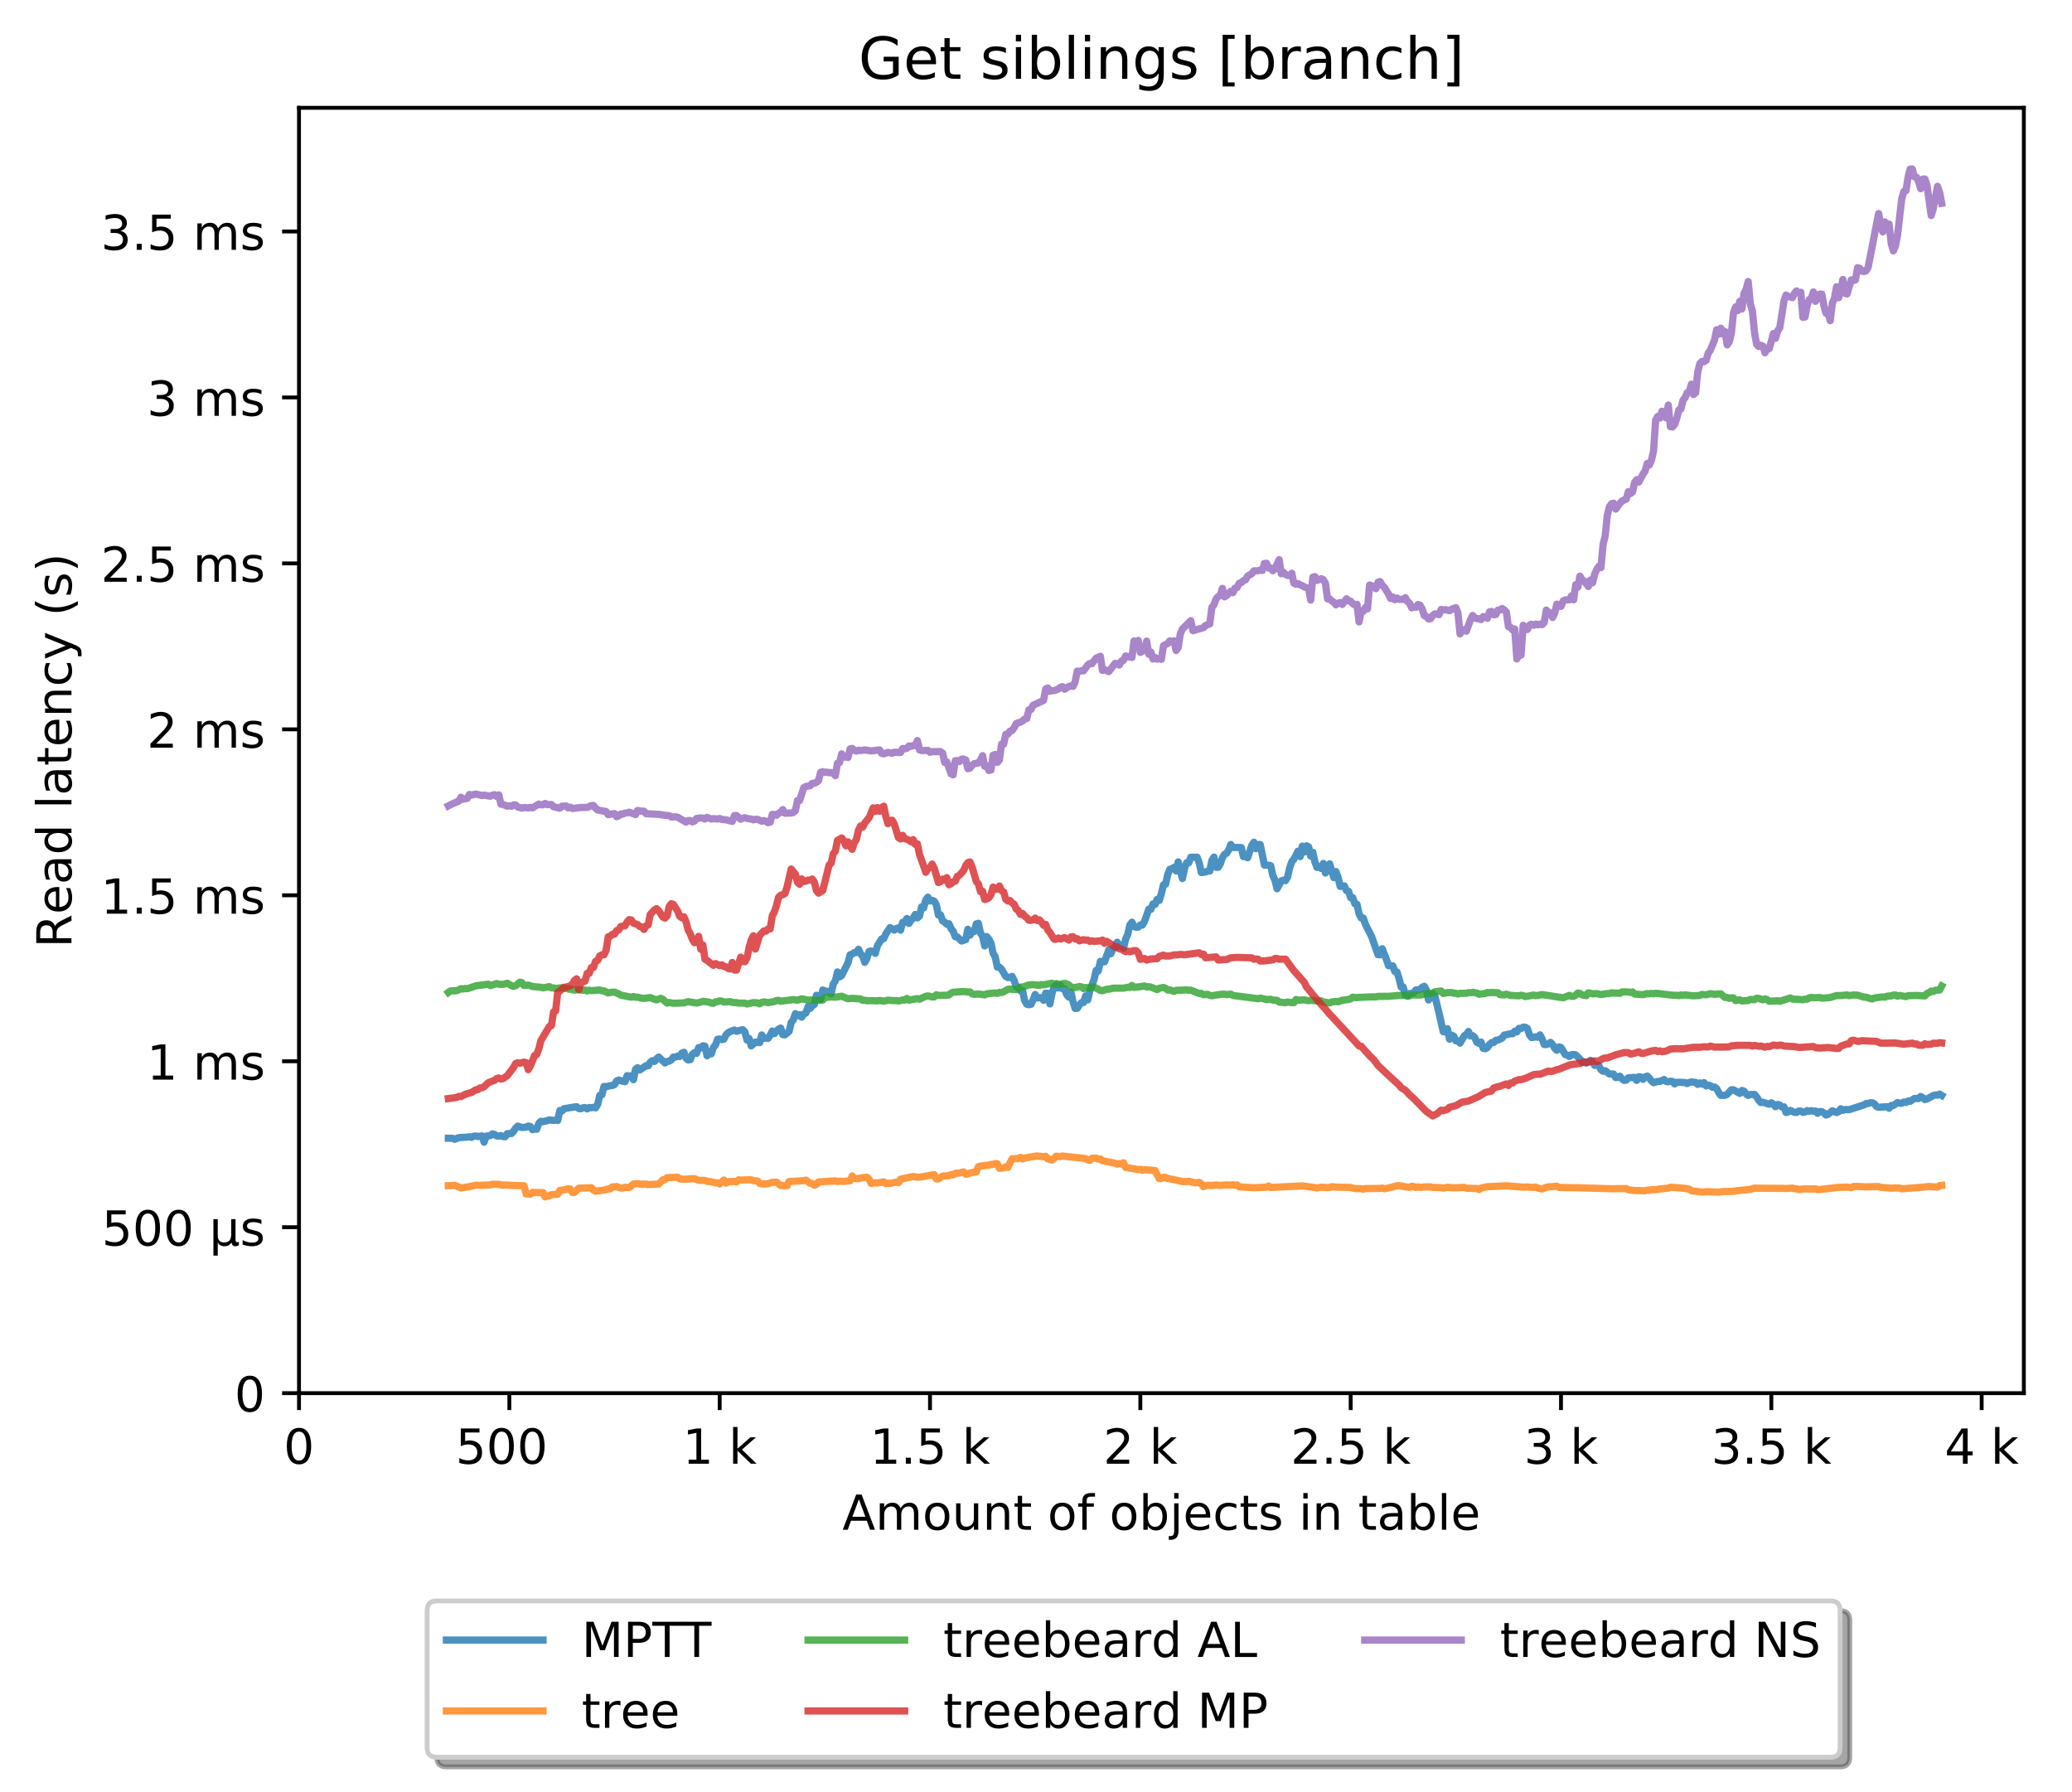 <?xml version="1.0" encoding="utf-8" standalone="no"?>
<!DOCTYPE svg PUBLIC "-//W3C//DTD SVG 1.1//EN"
  "http://www.w3.org/Graphics/SVG/1.1/DTD/svg11.dtd">
<!-- Created with matplotlib (http://matplotlib.org/) -->
<svg height="371pt" version="1.1" viewBox="0 0 429 371" width="429pt" xmlns="http://www.w3.org/2000/svg" xmlns:xlink="http://www.w3.org/1999/xlink">
 <defs>
  <style type="text/css">
*{stroke-linecap:butt;stroke-linejoin:round;}
  </style>
 </defs>
 <g id="figure_1">
  <g id="patch_1">
   <path d="M 0 371.002 
L 429.729 371.002 
L 429.729 0 
L 0 0 
z
" style="fill:#ffffff;"/>
  </g>
  <g id="axes_1">
   <g id="patch_2">
    <path d="M 61.909 288.43 
L 419.029 288.43 
L 419.029 22.318 
L 61.909 22.318 
z
" style="fill:#ffffff;"/>
   </g>
   <g id="matplotlib.axis_1">
    <g id="xtick_1">
     <g id="line2d_1">
      <defs>
       <path d="M 0 0 
L 0 3.5 
" id="m0ef48a003d" style="stroke:#000000;stroke-width:0.8;"/>
      </defs>
      <g>
       <use style="stroke:#000000;stroke-width:0.8;" x="61.909" xlink:href="#m0ef48a003d" y="288.43"/>
      </g>
     </g>
     <g id="text_1">
      <!-- 0 -->
      <defs>
       <path d="M 31.781 66.406 
Q 24.172 66.406 20.328 58.906 
Q 16.5 51.422 16.5 36.375 
Q 16.5 21.391 20.328 13.891 
Q 24.172 6.391 31.781 6.391 
Q 39.453 6.391 43.281 13.891 
Q 47.125 21.391 47.125 36.375 
Q 47.125 51.422 43.281 58.906 
Q 39.453 66.406 31.781 66.406 
z
M 31.781 74.219 
Q 44.047 74.219 50.516 64.516 
Q 56.984 54.828 56.984 36.375 
Q 56.984 17.969 50.516 8.266 
Q 44.047 -1.422 31.781 -1.422 
Q 19.531 -1.422 13.062 8.266 
Q 6.594 17.969 6.594 36.375 
Q 6.594 54.828 13.062 64.516 
Q 19.531 74.219 31.781 74.219 
z
" id="DejaVuSans-30"/>
      </defs>
      <g transform="translate(58.728 303.029)scale(0.1 -0.1)">
       <use xlink:href="#DejaVuSans-30"/>
      </g>
     </g>
    </g>
    <g id="xtick_2">
     <g id="line2d_2">
      <g>
       <use style="stroke:#000000;stroke-width:0.8;" x="105.458" xlink:href="#m0ef48a003d" y="288.43"/>
      </g>
     </g>
     <g id="text_2">
      <!-- 500  -->
      <defs>
       <path d="M 10.797 72.906 
L 49.516 72.906 
L 49.516 64.594 
L 19.828 64.594 
L 19.828 46.734 
Q 21.969 47.469 24.109 47.828 
Q 26.266 48.188 28.422 48.188 
Q 40.625 48.188 47.75 41.5 
Q 54.891 34.812 54.891 23.391 
Q 54.891 11.625 47.562 5.094 
Q 40.234 -1.422 26.906 -1.422 
Q 22.312 -1.422 17.547 -0.641 
Q 12.797 0.141 7.719 1.703 
L 7.719 11.625 
Q 12.109 9.234 16.797 8.062 
Q 21.484 6.891 26.703 6.891 
Q 35.156 6.891 40.078 11.328 
Q 45.016 15.766 45.016 23.391 
Q 45.016 31 40.078 35.438 
Q 35.156 39.891 26.703 39.891 
Q 22.75 39.891 18.812 39.016 
Q 14.891 38.141 10.797 36.281 
z
" id="DejaVuSans-35"/>
       <path id="DejaVuSans-20"/>
      </defs>
      <g transform="translate(94.325 303.029)scale(0.1 -0.1)">
       <use xlink:href="#DejaVuSans-35"/>
       <use x="63.623" xlink:href="#DejaVuSans-30"/>
       <use x="127.246" xlink:href="#DejaVuSans-30"/>
       <use x="190.869" xlink:href="#DejaVuSans-20"/>
      </g>
     </g>
    </g>
    <g id="xtick_3">
     <g id="line2d_3">
      <g>
       <use style="stroke:#000000;stroke-width:0.8;" x="149.007" xlink:href="#m0ef48a003d" y="288.43"/>
      </g>
     </g>
     <g id="text_3">
      <!-- 1 k -->
      <defs>
       <path d="M 12.406 8.297 
L 28.516 8.297 
L 28.516 63.922 
L 10.984 60.406 
L 10.984 69.391 
L 28.422 72.906 
L 38.281 72.906 
L 38.281 8.297 
L 54.391 8.297 
L 54.391 0 
L 12.406 0 
z
" id="DejaVuSans-31"/>
       <path d="M 9.078 75.984 
L 18.109 75.984 
L 18.109 31.109 
L 44.922 54.688 
L 56.391 54.688 
L 27.391 29.109 
L 57.625 0 
L 45.906 0 
L 18.109 26.703 
L 18.109 0 
L 9.078 0 
z
" id="DejaVuSans-6b"/>
      </defs>
      <g transform="translate(141.341 303.029)scale(0.1 -0.1)">
       <use xlink:href="#DejaVuSans-31"/>
       <use x="63.623" xlink:href="#DejaVuSans-20"/>
       <use x="95.41" xlink:href="#DejaVuSans-6b"/>
      </g>
     </g>
    </g>
    <g id="xtick_4">
     <g id="line2d_4">
      <g>
       <use style="stroke:#000000;stroke-width:0.8;" x="192.555" xlink:href="#m0ef48a003d" y="288.43"/>
      </g>
     </g>
     <g id="text_4">
      <!-- 1.5 k -->
      <defs>
       <path d="M 10.688 12.406 
L 21 12.406 
L 21 0 
L 10.688 0 
z
" id="DejaVuSans-2e"/>
      </defs>
      <g transform="translate(180.119 303.029)scale(0.1 -0.1)">
       <use xlink:href="#DejaVuSans-31"/>
       <use x="63.623" xlink:href="#DejaVuSans-2e"/>
       <use x="95.41" xlink:href="#DejaVuSans-35"/>
       <use x="159.033" xlink:href="#DejaVuSans-20"/>
       <use x="190.82" xlink:href="#DejaVuSans-6b"/>
      </g>
     </g>
    </g>
    <g id="xtick_5">
     <g id="line2d_5">
      <g>
       <use style="stroke:#000000;stroke-width:0.8;" x="236.104" xlink:href="#m0ef48a003d" y="288.43"/>
      </g>
     </g>
     <g id="text_5">
      <!-- 2 k -->
      <defs>
       <path d="M 19.188 8.297 
L 53.609 8.297 
L 53.609 0 
L 7.328 0 
L 7.328 8.297 
Q 12.938 14.109 22.625 23.891 
Q 32.328 33.688 34.812 36.531 
Q 39.547 41.844 41.422 45.531 
Q 43.312 49.219 43.312 52.781 
Q 43.312 58.594 39.234 62.25 
Q 35.156 65.922 28.609 65.922 
Q 23.969 65.922 18.812 64.312 
Q 13.672 62.703 7.812 59.422 
L 7.812 69.391 
Q 13.766 71.781 18.938 73 
Q 24.125 74.219 28.422 74.219 
Q 39.75 74.219 46.484 68.547 
Q 53.219 62.891 53.219 53.422 
Q 53.219 48.922 51.531 44.891 
Q 49.859 40.875 45.406 35.406 
Q 44.188 33.984 37.641 27.219 
Q 31.109 20.453 19.188 8.297 
z
" id="DejaVuSans-32"/>
      </defs>
      <g transform="translate(228.438 303.029)scale(0.1 -0.1)">
       <use xlink:href="#DejaVuSans-32"/>
       <use x="63.623" xlink:href="#DejaVuSans-20"/>
       <use x="95.41" xlink:href="#DejaVuSans-6b"/>
      </g>
     </g>
    </g>
    <g id="xtick_6">
     <g id="line2d_6">
      <g>
       <use style="stroke:#000000;stroke-width:0.8;" x="279.652" xlink:href="#m0ef48a003d" y="288.43"/>
      </g>
     </g>
     <g id="text_6">
      <!-- 2.5 k -->
      <g transform="translate(267.216 303.029)scale(0.1 -0.1)">
       <use xlink:href="#DejaVuSans-32"/>
       <use x="63.623" xlink:href="#DejaVuSans-2e"/>
       <use x="95.41" xlink:href="#DejaVuSans-35"/>
       <use x="159.033" xlink:href="#DejaVuSans-20"/>
       <use x="190.82" xlink:href="#DejaVuSans-6b"/>
      </g>
     </g>
    </g>
    <g id="xtick_7">
     <g id="line2d_7">
      <g>
       <use style="stroke:#000000;stroke-width:0.8;" x="323.201" xlink:href="#m0ef48a003d" y="288.43"/>
      </g>
     </g>
     <g id="text_7">
      <!-- 3 k -->
      <defs>
       <path d="M 40.578 39.312 
Q 47.656 37.797 51.625 33 
Q 55.609 28.219 55.609 21.188 
Q 55.609 10.406 48.188 4.484 
Q 40.766 -1.422 27.094 -1.422 
Q 22.516 -1.422 17.656 -0.516 
Q 12.797 0.391 7.625 2.203 
L 7.625 11.719 
Q 11.719 9.328 16.594 8.109 
Q 21.484 6.891 26.812 6.891 
Q 36.078 6.891 40.938 10.547 
Q 45.797 14.203 45.797 21.188 
Q 45.797 27.641 41.281 31.266 
Q 36.766 34.906 28.719 34.906 
L 20.219 34.906 
L 20.219 43.016 
L 29.109 43.016 
Q 36.375 43.016 40.234 45.922 
Q 44.094 48.828 44.094 54.297 
Q 44.094 59.906 40.109 62.906 
Q 36.141 65.922 28.719 65.922 
Q 24.656 65.922 20.016 65.031 
Q 15.375 64.156 9.812 62.312 
L 9.812 71.094 
Q 15.438 72.656 20.344 73.438 
Q 25.25 74.219 29.594 74.219 
Q 40.828 74.219 47.359 69.109 
Q 53.906 64.016 53.906 55.328 
Q 53.906 49.266 50.438 45.094 
Q 46.969 40.922 40.578 39.312 
z
" id="DejaVuSans-33"/>
      </defs>
      <g transform="translate(315.535 303.029)scale(0.1 -0.1)">
       <use xlink:href="#DejaVuSans-33"/>
       <use x="63.623" xlink:href="#DejaVuSans-20"/>
       <use x="95.41" xlink:href="#DejaVuSans-6b"/>
      </g>
     </g>
    </g>
    <g id="xtick_8">
     <g id="line2d_8">
      <g>
       <use style="stroke:#000000;stroke-width:0.8;" x="366.749" xlink:href="#m0ef48a003d" y="288.43"/>
      </g>
     </g>
     <g id="text_8">
      <!-- 3.5 k -->
      <g transform="translate(354.313 303.029)scale(0.1 -0.1)">
       <use xlink:href="#DejaVuSans-33"/>
       <use x="63.623" xlink:href="#DejaVuSans-2e"/>
       <use x="95.41" xlink:href="#DejaVuSans-35"/>
       <use x="159.033" xlink:href="#DejaVuSans-20"/>
       <use x="190.82" xlink:href="#DejaVuSans-6b"/>
      </g>
     </g>
    </g>
    <g id="xtick_9">
     <g id="line2d_9">
      <g>
       <use style="stroke:#000000;stroke-width:0.8;" x="410.298" xlink:href="#m0ef48a003d" y="288.43"/>
      </g>
     </g>
     <g id="text_9">
      <!-- 4 k -->
      <defs>
       <path d="M 37.797 64.312 
L 12.891 25.391 
L 37.797 25.391 
z
M 35.203 72.906 
L 47.609 72.906 
L 47.609 25.391 
L 58.016 25.391 
L 58.016 17.188 
L 47.609 17.188 
L 47.609 0 
L 37.797 0 
L 37.797 17.188 
L 4.891 17.188 
L 4.891 26.703 
z
" id="DejaVuSans-34"/>
      </defs>
      <g transform="translate(402.632 303.029)scale(0.1 -0.1)">
       <use xlink:href="#DejaVuSans-34"/>
       <use x="63.623" xlink:href="#DejaVuSans-20"/>
       <use x="95.41" xlink:href="#DejaVuSans-6b"/>
      </g>
     </g>
    </g>
    <g id="text_10">
     <!-- Amount of objects in table -->
     <defs>
      <path d="M 34.188 63.188 
L 20.797 26.906 
L 47.609 26.906 
z
M 28.609 72.906 
L 39.797 72.906 
L 67.578 0 
L 57.328 0 
L 50.688 18.703 
L 17.828 18.703 
L 11.188 0 
L 0.781 0 
z
" id="DejaVuSans-41"/>
      <path d="M 52 44.188 
Q 55.375 50.25 60.062 53.125 
Q 64.75 56 71.094 56 
Q 79.641 56 84.281 50.016 
Q 88.922 44.047 88.922 33.016 
L 88.922 0 
L 79.891 0 
L 79.891 32.719 
Q 79.891 40.578 77.094 44.375 
Q 74.312 48.188 68.609 48.188 
Q 61.625 48.188 57.562 43.547 
Q 53.516 38.922 53.516 30.906 
L 53.516 0 
L 44.484 0 
L 44.484 32.719 
Q 44.484 40.625 41.703 44.406 
Q 38.922 48.188 33.109 48.188 
Q 26.219 48.188 22.156 43.531 
Q 18.109 38.875 18.109 30.906 
L 18.109 0 
L 9.078 0 
L 9.078 54.688 
L 18.109 54.688 
L 18.109 46.188 
Q 21.188 51.219 25.484 53.609 
Q 29.781 56 35.688 56 
Q 41.656 56 45.828 52.969 
Q 50 49.953 52 44.188 
z
" id="DejaVuSans-6d"/>
      <path d="M 30.609 48.391 
Q 23.391 48.391 19.188 42.75 
Q 14.984 37.109 14.984 27.297 
Q 14.984 17.484 19.156 11.844 
Q 23.344 6.203 30.609 6.203 
Q 37.797 6.203 41.984 11.859 
Q 46.188 17.531 46.188 27.297 
Q 46.188 37.016 41.984 42.703 
Q 37.797 48.391 30.609 48.391 
z
M 30.609 56 
Q 42.328 56 49.016 48.375 
Q 55.719 40.766 55.719 27.297 
Q 55.719 13.875 49.016 6.219 
Q 42.328 -1.422 30.609 -1.422 
Q 18.844 -1.422 12.172 6.219 
Q 5.516 13.875 5.516 27.297 
Q 5.516 40.766 12.172 48.375 
Q 18.844 56 30.609 56 
z
" id="DejaVuSans-6f"/>
      <path d="M 8.5 21.578 
L 8.5 54.688 
L 17.484 54.688 
L 17.484 21.922 
Q 17.484 14.156 20.5 10.266 
Q 23.531 6.391 29.594 6.391 
Q 36.859 6.391 41.078 11.031 
Q 45.312 15.672 45.312 23.688 
L 45.312 54.688 
L 54.297 54.688 
L 54.297 0 
L 45.312 0 
L 45.312 8.406 
Q 42.047 3.422 37.719 1 
Q 33.406 -1.422 27.688 -1.422 
Q 18.266 -1.422 13.375 4.438 
Q 8.5 10.297 8.5 21.578 
z
M 31.109 56 
z
" id="DejaVuSans-75"/>
      <path d="M 54.891 33.016 
L 54.891 0 
L 45.906 0 
L 45.906 32.719 
Q 45.906 40.484 42.875 44.328 
Q 39.844 48.188 33.797 48.188 
Q 26.516 48.188 22.312 43.547 
Q 18.109 38.922 18.109 30.906 
L 18.109 0 
L 9.078 0 
L 9.078 54.688 
L 18.109 54.688 
L 18.109 46.188 
Q 21.344 51.125 25.703 53.562 
Q 30.078 56 35.797 56 
Q 45.219 56 50.047 50.172 
Q 54.891 44.344 54.891 33.016 
z
" id="DejaVuSans-6e"/>
      <path d="M 18.312 70.219 
L 18.312 54.688 
L 36.812 54.688 
L 36.812 47.703 
L 18.312 47.703 
L 18.312 18.016 
Q 18.312 11.328 20.141 9.422 
Q 21.969 7.516 27.594 7.516 
L 36.812 7.516 
L 36.812 0 
L 27.594 0 
Q 17.188 0 13.234 3.875 
Q 9.281 7.766 9.281 18.016 
L 9.281 47.703 
L 2.688 47.703 
L 2.688 54.688 
L 9.281 54.688 
L 9.281 70.219 
z
" id="DejaVuSans-74"/>
      <path d="M 37.109 75.984 
L 37.109 68.5 
L 28.516 68.5 
Q 23.688 68.5 21.797 66.547 
Q 19.922 64.594 19.922 59.516 
L 19.922 54.688 
L 34.719 54.688 
L 34.719 47.703 
L 19.922 47.703 
L 19.922 0 
L 10.891 0 
L 10.891 47.703 
L 2.297 47.703 
L 2.297 54.688 
L 10.891 54.688 
L 10.891 58.5 
Q 10.891 67.625 15.141 71.797 
Q 19.391 75.984 28.609 75.984 
z
" id="DejaVuSans-66"/>
      <path d="M 48.688 27.297 
Q 48.688 37.203 44.609 42.844 
Q 40.531 48.484 33.406 48.484 
Q 26.266 48.484 22.188 42.844 
Q 18.109 37.203 18.109 27.297 
Q 18.109 17.391 22.188 11.75 
Q 26.266 6.109 33.406 6.109 
Q 40.531 6.109 44.609 11.75 
Q 48.688 17.391 48.688 27.297 
z
M 18.109 46.391 
Q 20.953 51.266 25.266 53.625 
Q 29.594 56 35.594 56 
Q 45.562 56 51.781 48.094 
Q 58.016 40.188 58.016 27.297 
Q 58.016 14.406 51.781 6.484 
Q 45.562 -1.422 35.594 -1.422 
Q 29.594 -1.422 25.266 0.953 
Q 20.953 3.328 18.109 8.203 
L 18.109 0 
L 9.078 0 
L 9.078 75.984 
L 18.109 75.984 
z
" id="DejaVuSans-62"/>
      <path d="M 9.422 54.688 
L 18.406 54.688 
L 18.406 -0.984 
Q 18.406 -11.422 14.422 -16.109 
Q 10.453 -20.797 1.609 -20.797 
L -1.812 -20.797 
L -1.812 -13.188 
L 0.594 -13.188 
Q 5.719 -13.188 7.562 -10.812 
Q 9.422 -8.453 9.422 -0.984 
z
M 9.422 75.984 
L 18.406 75.984 
L 18.406 64.594 
L 9.422 64.594 
z
" id="DejaVuSans-6a"/>
      <path d="M 56.203 29.594 
L 56.203 25.203 
L 14.891 25.203 
Q 15.484 15.922 20.484 11.062 
Q 25.484 6.203 34.422 6.203 
Q 39.594 6.203 44.453 7.469 
Q 49.312 8.734 54.109 11.281 
L 54.109 2.781 
Q 49.266 0.734 44.188 -0.344 
Q 39.109 -1.422 33.891 -1.422 
Q 20.797 -1.422 13.156 6.188 
Q 5.516 13.812 5.516 26.812 
Q 5.516 40.234 12.766 48.109 
Q 20.016 56 32.328 56 
Q 43.359 56 49.781 48.891 
Q 56.203 41.797 56.203 29.594 
z
M 47.219 32.234 
Q 47.125 39.594 43.094 43.984 
Q 39.062 48.391 32.422 48.391 
Q 24.906 48.391 20.391 44.141 
Q 15.875 39.891 15.188 32.172 
z
" id="DejaVuSans-65"/>
      <path d="M 48.781 52.594 
L 48.781 44.188 
Q 44.969 46.297 41.141 47.344 
Q 37.312 48.391 33.406 48.391 
Q 24.656 48.391 19.812 42.844 
Q 14.984 37.312 14.984 27.297 
Q 14.984 17.281 19.812 11.734 
Q 24.656 6.203 33.406 6.203 
Q 37.312 6.203 41.141 7.25 
Q 44.969 8.297 48.781 10.406 
L 48.781 2.094 
Q 45.016 0.344 40.984 -0.531 
Q 36.969 -1.422 32.422 -1.422 
Q 20.062 -1.422 12.781 6.344 
Q 5.516 14.109 5.516 27.297 
Q 5.516 40.672 12.859 48.328 
Q 20.219 56 33.016 56 
Q 37.156 56 41.109 55.141 
Q 45.062 54.297 48.781 52.594 
z
" id="DejaVuSans-63"/>
      <path d="M 44.281 53.078 
L 44.281 44.578 
Q 40.484 46.531 36.375 47.5 
Q 32.281 48.484 27.875 48.484 
Q 21.188 48.484 17.844 46.438 
Q 14.5 44.391 14.5 40.281 
Q 14.5 37.156 16.891 35.375 
Q 19.281 33.594 26.516 31.984 
L 29.594 31.297 
Q 39.156 29.25 43.188 25.516 
Q 47.219 21.781 47.219 15.094 
Q 47.219 7.469 41.188 3.016 
Q 35.156 -1.422 24.609 -1.422 
Q 20.219 -1.422 15.453 -0.562 
Q 10.688 0.297 5.422 2 
L 5.422 11.281 
Q 10.406 8.688 15.234 7.391 
Q 20.062 6.109 24.812 6.109 
Q 31.156 6.109 34.562 8.281 
Q 37.984 10.453 37.984 14.406 
Q 37.984 18.062 35.516 20.016 
Q 33.062 21.969 24.703 23.781 
L 21.578 24.516 
Q 13.234 26.266 9.516 29.906 
Q 5.812 33.547 5.812 39.891 
Q 5.812 47.609 11.281 51.797 
Q 16.75 56 26.812 56 
Q 31.781 56 36.172 55.266 
Q 40.578 54.547 44.281 53.078 
z
" id="DejaVuSans-73"/>
      <path d="M 9.422 54.688 
L 18.406 54.688 
L 18.406 0 
L 9.422 0 
z
M 9.422 75.984 
L 18.406 75.984 
L 18.406 64.594 
L 9.422 64.594 
z
" id="DejaVuSans-69"/>
      <path d="M 34.281 27.484 
Q 23.391 27.484 19.188 25 
Q 14.984 22.516 14.984 16.5 
Q 14.984 11.719 18.141 8.906 
Q 21.297 6.109 26.703 6.109 
Q 34.188 6.109 38.703 11.406 
Q 43.219 16.703 43.219 25.484 
L 43.219 27.484 
z
M 52.203 31.203 
L 52.203 0 
L 43.219 0 
L 43.219 8.297 
Q 40.141 3.328 35.547 0.953 
Q 30.953 -1.422 24.312 -1.422 
Q 15.922 -1.422 10.953 3.297 
Q 6 8.016 6 15.922 
Q 6 25.141 12.172 29.828 
Q 18.359 34.516 30.609 34.516 
L 43.219 34.516 
L 43.219 35.406 
Q 43.219 41.609 39.141 45 
Q 35.062 48.391 27.688 48.391 
Q 23 48.391 18.547 47.266 
Q 14.109 46.141 10.016 43.891 
L 10.016 52.203 
Q 14.938 54.109 19.578 55.047 
Q 24.219 56 28.609 56 
Q 40.484 56 46.344 49.844 
Q 52.203 43.703 52.203 31.203 
z
" id="DejaVuSans-61"/>
      <path d="M 9.422 75.984 
L 18.406 75.984 
L 18.406 0 
L 9.422 0 
z
" id="DejaVuSans-6c"/>
     </defs>
     <g transform="translate(174.411 316.707)scale(0.1 -0.1)">
      <use xlink:href="#DejaVuSans-41"/>
      <use x="68.408" xlink:href="#DejaVuSans-6d"/>
      <use x="165.82" xlink:href="#DejaVuSans-6f"/>
      <use x="227.002" xlink:href="#DejaVuSans-75"/>
      <use x="290.381" xlink:href="#DejaVuSans-6e"/>
      <use x="353.76" xlink:href="#DejaVuSans-74"/>
      <use x="392.969" xlink:href="#DejaVuSans-20"/>
      <use x="424.756" xlink:href="#DejaVuSans-6f"/>
      <use x="485.938" xlink:href="#DejaVuSans-66"/>
      <use x="521.143" xlink:href="#DejaVuSans-20"/>
      <use x="552.93" xlink:href="#DejaVuSans-6f"/>
      <use x="614.111" xlink:href="#DejaVuSans-62"/>
      <use x="677.588" xlink:href="#DejaVuSans-6a"/>
      <use x="705.371" xlink:href="#DejaVuSans-65"/>
      <use x="766.895" xlink:href="#DejaVuSans-63"/>
      <use x="821.875" xlink:href="#DejaVuSans-74"/>
      <use x="861.084" xlink:href="#DejaVuSans-73"/>
      <use x="913.184" xlink:href="#DejaVuSans-20"/>
      <use x="944.971" xlink:href="#DejaVuSans-69"/>
      <use x="972.754" xlink:href="#DejaVuSans-6e"/>
      <use x="1036.133" xlink:href="#DejaVuSans-20"/>
      <use x="1067.92" xlink:href="#DejaVuSans-74"/>
      <use x="1107.129" xlink:href="#DejaVuSans-61"/>
      <use x="1168.408" xlink:href="#DejaVuSans-62"/>
      <use x="1231.885" xlink:href="#DejaVuSans-6c"/>
      <use x="1259.668" xlink:href="#DejaVuSans-65"/>
     </g>
    </g>
   </g>
   <g id="matplotlib.axis_2">
    <g id="ytick_1">
     <g id="line2d_10">
      <defs>
       <path d="M 0 0 
L -3.5 0 
" id="m60cfa19175" style="stroke:#000000;stroke-width:0.8;"/>
      </defs>
      <g>
       <use style="stroke:#000000;stroke-width:0.8;" x="61.909" xlink:href="#m60cfa19175" y="288.43"/>
      </g>
     </g>
     <g id="text_11">
      <!-- 0 -->
      <g transform="translate(48.547 292.229)scale(0.1 -0.1)">
       <use xlink:href="#DejaVuSans-30"/>
      </g>
     </g>
    </g>
    <g id="ytick_2">
     <g id="line2d_11">
      <g>
       <use style="stroke:#000000;stroke-width:0.8;" x="61.909" xlink:href="#m60cfa19175" y="254.072"/>
      </g>
     </g>
     <g id="text_12">
      <!-- 500 µs -->
      <defs>
       <path d="M 8.5 -20.797 
L 8.5 54.688 
L 17.484 54.688 
L 17.484 20.703 
Q 17.484 13.625 20.844 10 
Q 24.219 6.391 30.812 6.391 
Q 38.031 6.391 41.672 10.484 
Q 45.312 14.594 45.312 22.797 
L 45.312 54.688 
L 54.297 54.688 
L 54.297 12.594 
Q 54.297 9.672 55.141 8.281 
Q 56 6.891 57.812 6.891 
Q 58.25 6.891 59.031 7.156 
Q 59.812 7.422 61.188 8.016 
L 61.188 0.781 
Q 59.188 -0.344 57.391 -0.875 
Q 55.609 -1.422 53.906 -1.422 
Q 50.531 -1.422 48.531 0.484 
Q 46.531 2.391 45.797 6.297 
Q 43.359 2.438 39.812 0.5 
Q 36.281 -1.422 31.5 -1.422 
Q 26.516 -1.422 23.016 0.484 
Q 19.531 2.391 17.484 6.203 
L 17.484 -20.797 
z
" id="DejaVuSans-b5"/>
      </defs>
      <g transform="translate(21.072 257.871)scale(0.1 -0.1)">
       <use xlink:href="#DejaVuSans-35"/>
       <use x="63.623" xlink:href="#DejaVuSans-30"/>
       <use x="127.246" xlink:href="#DejaVuSans-30"/>
       <use x="190.869" xlink:href="#DejaVuSans-20"/>
       <use x="222.656" xlink:href="#DejaVuSans-b5"/>
       <use x="286.279" xlink:href="#DejaVuSans-73"/>
      </g>
     </g>
    </g>
    <g id="ytick_3">
     <g id="line2d_12">
      <g>
       <use style="stroke:#000000;stroke-width:0.8;" x="61.909" xlink:href="#m60cfa19175" y="219.714"/>
      </g>
     </g>
     <g id="text_13">
      <!-- 1 ms -->
      <g transform="translate(30.419 223.513)scale(0.1 -0.1)">
       <use xlink:href="#DejaVuSans-31"/>
       <use x="63.623" xlink:href="#DejaVuSans-20"/>
       <use x="95.41" xlink:href="#DejaVuSans-6d"/>
       <use x="192.822" xlink:href="#DejaVuSans-73"/>
      </g>
     </g>
    </g>
    <g id="ytick_4">
     <g id="line2d_13">
      <g>
       <use style="stroke:#000000;stroke-width:0.8;" x="61.909" xlink:href="#m60cfa19175" y="185.356"/>
      </g>
     </g>
     <g id="text_14">
      <!-- 1.5 ms -->
      <g transform="translate(20.878 189.155)scale(0.1 -0.1)">
       <use xlink:href="#DejaVuSans-31"/>
       <use x="63.623" xlink:href="#DejaVuSans-2e"/>
       <use x="95.41" xlink:href="#DejaVuSans-35"/>
       <use x="159.033" xlink:href="#DejaVuSans-20"/>
       <use x="190.82" xlink:href="#DejaVuSans-6d"/>
       <use x="288.232" xlink:href="#DejaVuSans-73"/>
      </g>
     </g>
    </g>
    <g id="ytick_5">
     <g id="line2d_14">
      <g>
       <use style="stroke:#000000;stroke-width:0.8;" x="61.909" xlink:href="#m60cfa19175" y="150.998"/>
      </g>
     </g>
     <g id="text_15">
      <!-- 2 ms -->
      <g transform="translate(30.419 154.797)scale(0.1 -0.1)">
       <use xlink:href="#DejaVuSans-32"/>
       <use x="63.623" xlink:href="#DejaVuSans-20"/>
       <use x="95.41" xlink:href="#DejaVuSans-6d"/>
       <use x="192.822" xlink:href="#DejaVuSans-73"/>
      </g>
     </g>
    </g>
    <g id="ytick_6">
     <g id="line2d_15">
      <g>
       <use style="stroke:#000000;stroke-width:0.8;" x="61.909" xlink:href="#m60cfa19175" y="116.64"/>
      </g>
     </g>
     <g id="text_16">
      <!-- 2.5 ms -->
      <g transform="translate(20.878 120.439)scale(0.1 -0.1)">
       <use xlink:href="#DejaVuSans-32"/>
       <use x="63.623" xlink:href="#DejaVuSans-2e"/>
       <use x="95.41" xlink:href="#DejaVuSans-35"/>
       <use x="159.033" xlink:href="#DejaVuSans-20"/>
       <use x="190.82" xlink:href="#DejaVuSans-6d"/>
       <use x="288.232" xlink:href="#DejaVuSans-73"/>
      </g>
     </g>
    </g>
    <g id="ytick_7">
     <g id="line2d_16">
      <g>
       <use style="stroke:#000000;stroke-width:0.8;" x="61.909" xlink:href="#m60cfa19175" y="82.282"/>
      </g>
     </g>
     <g id="text_17">
      <!-- 3 ms -->
      <g transform="translate(30.419 86.081)scale(0.1 -0.1)">
       <use xlink:href="#DejaVuSans-33"/>
       <use x="63.623" xlink:href="#DejaVuSans-20"/>
       <use x="95.41" xlink:href="#DejaVuSans-6d"/>
       <use x="192.822" xlink:href="#DejaVuSans-73"/>
      </g>
     </g>
    </g>
    <g id="ytick_8">
     <g id="line2d_17">
      <g>
       <use style="stroke:#000000;stroke-width:0.8;" x="61.909" xlink:href="#m60cfa19175" y="47.924"/>
      </g>
     </g>
     <g id="text_18">
      <!-- 3.5 ms -->
      <g transform="translate(20.878 51.724)scale(0.1 -0.1)">
       <use xlink:href="#DejaVuSans-33"/>
       <use x="63.623" xlink:href="#DejaVuSans-2e"/>
       <use x="95.41" xlink:href="#DejaVuSans-35"/>
       <use x="159.033" xlink:href="#DejaVuSans-20"/>
       <use x="190.82" xlink:href="#DejaVuSans-6d"/>
       <use x="288.232" xlink:href="#DejaVuSans-73"/>
      </g>
     </g>
    </g>
    <g id="text_19">
     <!-- Read latency (s) -->
     <defs>
      <path d="M 44.391 34.188 
Q 47.562 33.109 50.562 29.594 
Q 53.562 26.078 56.594 19.922 
L 66.609 0 
L 56 0 
L 46.688 18.703 
Q 43.062 26.031 39.672 28.422 
Q 36.281 30.812 30.422 30.812 
L 19.672 30.812 
L 19.672 0 
L 9.812 0 
L 9.812 72.906 
L 32.078 72.906 
Q 44.578 72.906 50.734 67.672 
Q 56.891 62.453 56.891 51.906 
Q 56.891 45.016 53.688 40.469 
Q 50.484 35.938 44.391 34.188 
z
M 19.672 64.797 
L 19.672 38.922 
L 32.078 38.922 
Q 39.203 38.922 42.844 42.219 
Q 46.484 45.516 46.484 51.906 
Q 46.484 58.297 42.844 61.547 
Q 39.203 64.797 32.078 64.797 
z
" id="DejaVuSans-52"/>
      <path d="M 45.406 46.391 
L 45.406 75.984 
L 54.391 75.984 
L 54.391 0 
L 45.406 0 
L 45.406 8.203 
Q 42.578 3.328 38.25 0.953 
Q 33.938 -1.422 27.875 -1.422 
Q 17.969 -1.422 11.734 6.484 
Q 5.516 14.406 5.516 27.297 
Q 5.516 40.188 11.734 48.094 
Q 17.969 56 27.875 56 
Q 33.938 56 38.25 53.625 
Q 42.578 51.266 45.406 46.391 
z
M 14.797 27.297 
Q 14.797 17.391 18.875 11.75 
Q 22.953 6.109 30.078 6.109 
Q 37.203 6.109 41.297 11.75 
Q 45.406 17.391 45.406 27.297 
Q 45.406 37.203 41.297 42.844 
Q 37.203 48.484 30.078 48.484 
Q 22.953 48.484 18.875 42.844 
Q 14.797 37.203 14.797 27.297 
z
" id="DejaVuSans-64"/>
      <path d="M 32.172 -5.078 
Q 28.375 -14.844 24.75 -17.812 
Q 21.141 -20.797 15.094 -20.797 
L 7.906 -20.797 
L 7.906 -13.281 
L 13.188 -13.281 
Q 16.891 -13.281 18.938 -11.516 
Q 21 -9.766 23.484 -3.219 
L 25.094 0.875 
L 2.984 54.688 
L 12.5 54.688 
L 29.594 11.922 
L 46.688 54.688 
L 56.203 54.688 
z
" id="DejaVuSans-79"/>
      <path d="M 31 75.875 
Q 24.469 64.656 21.281 53.656 
Q 18.109 42.672 18.109 31.391 
Q 18.109 20.125 21.312 9.062 
Q 24.516 -2 31 -13.188 
L 23.188 -13.188 
Q 15.875 -1.703 12.234 9.375 
Q 8.594 20.453 8.594 31.391 
Q 8.594 42.281 12.203 53.312 
Q 15.828 64.359 23.188 75.875 
z
" id="DejaVuSans-28"/>
      <path d="M 8.016 75.875 
L 15.828 75.875 
Q 23.141 64.359 26.781 53.312 
Q 30.422 42.281 30.422 31.391 
Q 30.422 20.453 26.781 9.375 
Q 23.141 -1.703 15.828 -13.188 
L 8.016 -13.188 
Q 14.5 -2 17.703 9.062 
Q 20.906 20.125 20.906 31.391 
Q 20.906 42.672 17.703 53.656 
Q 14.5 64.656 8.016 75.875 
z
" id="DejaVuSans-29"/>
     </defs>
     <g transform="translate(14.798 196.212)rotate(-90)scale(0.1 -0.1)">
      <use xlink:href="#DejaVuSans-52"/>
      <use x="69.42" xlink:href="#DejaVuSans-65"/>
      <use x="130.943" xlink:href="#DejaVuSans-61"/>
      <use x="192.223" xlink:href="#DejaVuSans-64"/>
      <use x="255.699" xlink:href="#DejaVuSans-20"/>
      <use x="287.486" xlink:href="#DejaVuSans-6c"/>
      <use x="315.27" xlink:href="#DejaVuSans-61"/>
      <use x="376.549" xlink:href="#DejaVuSans-74"/>
      <use x="415.758" xlink:href="#DejaVuSans-65"/>
      <use x="477.281" xlink:href="#DejaVuSans-6e"/>
      <use x="540.66" xlink:href="#DejaVuSans-63"/>
      <use x="595.641" xlink:href="#DejaVuSans-79"/>
      <use x="654.82" xlink:href="#DejaVuSans-20"/>
      <use x="686.607" xlink:href="#DejaVuSans-28"/>
      <use x="725.621" xlink:href="#DejaVuSans-73"/>
      <use x="777.721" xlink:href="#DejaVuSans-29"/>
     </g>
    </g>
   </g>
   <g id="line2d_18">
    <path clip-path="url(#p59159a3a09)" d="M 92.829 235.648 
L 93.7 235.661 
L 94.135 235.867 
L 95.006 235.516 
L 96.748 235.422 
L 97.184 235.341 
L 97.619 235.472 
L 98.055 235.247 
L 98.49 235.178 
L 98.926 235.299 
L 99.797 235.162 
L 100.232 236.462 
L 100.668 235.21 
L 101.539 235.099 
L 101.974 234.739 
L 102.41 234.865 
L 102.845 235.172 
L 103.281 235.219 
L 103.716 235.103 
L 104.151 235.319 
L 104.587 235.342 
L 105.022 234.71 
L 105.893 234.667 
L 106.329 234.227 
L 106.764 233.556 
L 107.2 233.142 
L 108.071 233.437 
L 108.942 233.352 
L 109.377 233.126 
L 109.813 233.216 
L 110.248 233.86 
L 110.684 233.754 
L 111.119 233.784 
L 111.555 232.568 
L 111.99 232.13 
L 112.426 232.225 
L 113.297 232.012 
L 113.732 231.856 
L 114.603 231.96 
L 115.039 231.888 
L 115.474 231.966 
L 115.91 229.912 
L 116.345 230.017 
L 116.781 229.533 
L 118.087 229.312 
L 119.393 229.119 
L 119.829 229.496 
L 120.264 229.549 
L 120.7 229.345 
L 121.135 229.302 
L 121.571 229.579 
L 122.006 229.288 
L 122.442 229.335 
L 122.877 229.254 
L 123.313 229.363 
L 123.748 228.655 
L 124.184 226.763 
L 124.619 226.665 
L 125.055 224.93 
L 125.49 224.981 
L 126.361 224.772 
L 126.797 224.73 
L 127.232 224.537 
L 127.668 223.801 
L 128.103 223.599 
L 128.974 223.858 
L 129.41 223.935 
L 129.845 222.688 
L 130.281 222.787 
L 130.716 222.71 
L 131.152 223.53 
L 131.587 221.371 
L 132.023 221.045 
L 132.458 221.525 
L 133.765 220.62 
L 134.2 220.655 
L 134.635 219.901 
L 135.071 219.588 
L 135.506 219.737 
L 135.942 219.199 
L 136.377 218.843 
L 137.684 220.067 
L 138.119 219.754 
L 138.555 219.693 
L 138.99 219.432 
L 139.426 218.845 
L 139.861 218.85 
L 140.297 218.651 
L 140.732 218.727 
L 141.168 218.038 
L 141.603 217.851 
L 142.039 219.08 
L 142.474 219.447 
L 142.91 219.385 
L 143.345 218.275 
L 143.781 217.924 
L 144.216 218.089 
L 144.652 216.887 
L 145.087 216.967 
L 145.523 216.517 
L 145.958 216.593 
L 146.394 218.57 
L 146.829 217.813 
L 147.265 218.188 
L 147.7 216.875 
L 148.136 216.353 
L 148.571 215.16 
L 149.007 215.11 
L 149.442 215.225 
L 149.877 215.139 
L 150.313 214.26 
L 150.748 213.808 
L 151.184 213.565 
L 152.055 213.244 
L 152.49 213.519 
L 153.361 213.256 
L 153.797 213.187 
L 154.232 213.66 
L 154.668 215.333 
L 155.103 215.018 
L 155.539 216.528 
L 156.41 215.739 
L 157.281 215.863 
L 157.716 214.267 
L 158.152 214.986 
L 158.587 214.899 
L 159.023 214.978 
L 159.458 214.334 
L 159.894 213.463 
L 160.329 213.987 
L 161.2 213.048 
L 161.636 212.839 
L 162.071 214.203 
L 162.507 214.242 
L 163.378 213.53 
L 163.813 211.694 
L 164.249 211.133 
L 164.684 209.855 
L 165.119 210.291 
L 165.555 210.06 
L 165.99 210.582 
L 166.426 209.942 
L 166.861 209.714 
L 167.297 208.436 
L 167.732 208.785 
L 168.168 208.242 
L 168.603 207.957 
L 169.039 206.055 
L 169.474 206.241 
L 169.91 206.897 
L 170.345 204.964 
L 170.781 205.155 
L 171.216 205.223 
L 172.087 205.767 
L 172.523 203.704 
L 172.958 203.091 
L 173.394 201.22 
L 173.829 202.255 
L 174.265 201.964 
L 175.571 199.324 
L 176.007 197.665 
L 176.442 197.549 
L 176.878 197.216 
L 177.313 197.185 
L 177.749 196.535 
L 178.184 197.478 
L 178.62 197.963 
L 179.055 199.239 
L 179.49 198.414 
L 179.926 196.997 
L 180.361 196.885 
L 180.797 196.976 
L 181.232 197.38 
L 181.668 195.796 
L 182.539 194.382 
L 182.974 194.339 
L 183.41 193.346 
L 184.281 192.043 
L 185.152 192.564 
L 185.587 192.234 
L 186.023 192.105 
L 186.458 192.566 
L 186.894 190.951 
L 187.329 190.933 
L 187.765 190.165 
L 188.2 191.182 
L 188.636 190.508 
L 189.071 190.069 
L 189.507 189.327 
L 189.942 190.036 
L 190.378 189.635 
L 190.813 187.746 
L 191.249 187.969 
L 191.684 186.317 
L 192.12 185.744 
L 192.555 186.532 
L 192.991 186.394 
L 193.426 186.563 
L 193.862 187.312 
L 194.297 189.437 
L 194.732 189.41 
L 195.168 190.665 
L 195.603 190.91 
L 196.039 191.35 
L 196.474 191.233 
L 196.91 192.248 
L 197.345 192.795 
L 197.781 193.925 
L 198.216 193.984 
L 199.087 194.821 
L 199.958 194.528 
L 200.394 192.388 
L 200.829 193.625 
L 201.265 192.899 
L 201.7 192.851 
L 202.136 191.292 
L 202.571 191.145 
L 203.007 193.163 
L 203.442 193.84 
L 203.878 195.84 
L 204.313 193.889 
L 204.749 194.453 
L 205.184 195.247 
L 205.62 197.361 
L 206.055 198.093 
L 206.491 200.23 
L 206.926 200.233 
L 207.362 200.659 
L 208.233 202.137 
L 208.668 202.381 
L 209.104 202.355 
L 209.539 202.131 
L 209.974 203.006 
L 210.41 204.291 
L 210.845 204.416 
L 211.281 205.125 
L 211.716 205.115 
L 212.152 207.164 
L 212.587 207.902 
L 213.023 208.005 
L 213.458 207.935 
L 213.894 207.045 
L 214.329 205.898 
L 214.765 206.61 
L 215.636 206.533 
L 216.071 207.1 
L 216.507 205.611 
L 216.942 205.659 
L 217.378 207.839 
L 217.813 205.687 
L 218.249 204.297 
L 218.684 203.875 
L 219.12 204.55 
L 219.555 203.996 
L 219.991 204.705 
L 220.426 204.774 
L 220.862 205.959 
L 221.297 206.431 
L 221.733 205.404 
L 222.168 207.403 
L 222.604 208.776 
L 223.039 208.753 
L 223.475 208.05 
L 223.91 207.581 
L 224.346 207.539 
L 224.781 206.175 
L 225.216 207.006 
L 225.652 205.103 
L 226.523 202.792 
L 226.958 200.888 
L 227.394 201.015 
L 227.829 199.03 
L 228.265 199.138 
L 228.7 199.11 
L 229.571 196.649 
L 230.007 197.447 
L 230.442 196.364 
L 230.878 196.225 
L 231.313 195.071 
L 231.749 195.847 
L 232.184 195.643 
L 232.62 196.341 
L 233.055 194.412 
L 233.491 193.479 
L 233.926 191.509 
L 234.362 190.927 
L 234.797 191.813 
L 235.233 191.964 
L 235.668 191.935 
L 236.104 191.498 
L 236.539 191.509 
L 236.975 190.741 
L 237.846 188.248 
L 238.281 188.261 
L 238.717 187.134 
L 239.152 187.252 
L 239.588 186.204 
L 240.023 186.426 
L 240.458 185.01 
L 240.894 183.174 
L 241.329 183.057 
L 241.765 181.09 
L 242.2 179.964 
L 242.636 179.87 
L 243.071 179.576 
L 243.507 180.311 
L 243.942 178.437 
L 244.813 181.887 
L 245.249 179.81 
L 245.684 178.613 
L 246.12 178.609 
L 246.555 177.47 
L 247.862 177.479 
L 248.297 178.636 
L 248.733 180.645 
L 249.604 180.528 
L 250.039 180.346 
L 250.475 180.33 
L 250.91 178.147 
L 251.346 177.432 
L 251.781 179.554 
L 252.217 179.552 
L 252.652 178.875 
L 253.088 177.603 
L 253.523 176.87 
L 253.959 176.655 
L 254.394 175.978 
L 254.83 174.841 
L 255.265 175.439 
L 257.007 175.468 
L 257.442 177.346 
L 257.878 177.322 
L 258.313 177.58 
L 259.184 175.006 
L 259.62 174.369 
L 260.055 175.71 
L 260.491 174.846 
L 260.926 174.85 
L 261.797 179.106 
L 262.668 179.118 
L 263.104 179.241 
L 263.539 181.287 
L 263.975 182.221 
L 264.41 183.997 
L 265.281 182.379 
L 265.717 182.224 
L 266.152 182.32 
L 266.588 181.586 
L 267.023 179.656 
L 267.459 178.408 
L 267.894 177.881 
L 268.765 176.222 
L 269.201 177.346 
L 269.636 175.173 
L 270.072 176.392 
L 270.507 175.105 
L 270.942 175.327 
L 271.378 177.231 
L 271.813 176.455 
L 272.249 178.441 
L 272.684 179.58 
L 273.12 179.458 
L 273.555 179.792 
L 273.991 178.763 
L 274.426 180.743 
L 274.862 179.578 
L 275.297 178.837 
L 276.168 181.694 
L 276.604 180.448 
L 277.039 181.594 
L 277.475 183.507 
L 278.346 183.405 
L 278.781 184.382 
L 279.217 184.537 
L 279.652 185.851 
L 280.088 185.855 
L 280.523 187.116 
L 280.959 187.229 
L 281.394 189.215 
L 281.83 190.039 
L 282.265 190.069 
L 282.701 191.355 
L 284.007 193.947 
L 285.314 197.66 
L 285.749 197.669 
L 286.184 196.41 
L 287.055 198.641 
L 287.491 199.923 
L 288.362 199.952 
L 288.797 201.116 
L 289.233 201.224 
L 289.668 202.557 
L 290.104 204.375 
L 290.539 204.348 
L 290.975 206.04 
L 291.41 206.159 
L 291.846 205.684 
L 292.281 205.671 
L 292.717 205.514 
L 293.152 204.955 
L 294.023 204.875 
L 294.459 204.399 
L 294.894 204.197 
L 295.33 204.967 
L 295.765 207.021 
L 296.201 206.488 
L 296.636 205.726 
L 297.072 206.177 
L 297.943 209.706 
L 298.814 213.581 
L 299.249 213.643 
L 299.685 212.964 
L 300.12 215.138 
L 300.556 214.311 
L 300.991 214.513 
L 301.426 215.477 
L 301.862 215.494 
L 302.297 215.954 
L 303.168 214.444 
L 303.604 214.178 
L 304.039 213.558 
L 304.475 214.484 
L 304.91 214.42 
L 305.346 214.806 
L 305.781 215.802 
L 306.217 216.005 
L 306.652 215.734 
L 307.088 217.041 
L 307.523 217.114 
L 307.959 216.872 
L 308.394 216.23 
L 308.83 215.843 
L 309.265 215.829 
L 309.701 215.385 
L 310.136 215.343 
L 311.007 214.925 
L 311.443 214.301 
L 312.749 214.014 
L 313.185 214.017 
L 313.62 213.491 
L 314.056 213.641 
L 314.491 212.899 
L 314.927 212.952 
L 315.362 212.65 
L 315.798 212.666 
L 316.233 212.92 
L 316.668 214.244 
L 317.104 214.814 
L 317.975 214.654 
L 318.41 214.734 
L 318.846 214.253 
L 319.281 215.069 
L 319.717 216.243 
L 320.152 216.26 
L 320.588 216.106 
L 321.023 215.803 
L 321.459 216.255 
L 321.894 216.999 
L 322.33 217.442 
L 322.765 216.745 
L 323.201 216.874 
L 324.072 218.315 
L 324.507 218.454 
L 324.943 218.724 
L 325.378 218.353 
L 325.814 218.31 
L 326.249 218.386 
L 327.12 219.25 
L 327.556 219.886 
L 327.991 219.914 
L 328.427 220.086 
L 329.298 219.524 
L 329.733 219.811 
L 330.169 220.568 
L 330.604 220.473 
L 331.04 220.636 
L 331.475 221.464 
L 331.91 221.788 
L 332.346 221.667 
L 333.217 222.341 
L 334.088 222.359 
L 334.523 223.089 
L 334.959 223.036 
L 335.394 222.804 
L 335.83 223.368 
L 336.265 223.671 
L 336.701 223.628 
L 337.136 223.151 
L 338.443 223.046 
L 338.878 223.679 
L 339.314 222.926 
L 339.749 222.979 
L 340.185 223.455 
L 340.62 222.952 
L 341.056 222.788 
L 341.491 223.189 
L 341.927 223.77 
L 342.362 224.152 
L 343.233 223.882 
L 343.669 223.889 
L 344.54 223.492 
L 344.975 223.896 
L 345.411 223.963 
L 345.846 223.846 
L 346.281 223.892 
L 346.717 224.399 
L 347.152 224.06 
L 348.894 224.114 
L 349.33 224.327 
L 349.765 224.094 
L 350.201 223.992 
L 351.072 224.086 
L 351.507 224.495 
L 351.943 224.204 
L 352.378 224.448 
L 352.814 224.139 
L 353.249 224.821 
L 353.685 224.646 
L 354.12 224.76 
L 354.556 225.103 
L 354.991 225.044 
L 355.427 225.377 
L 355.862 226.223 
L 356.298 226.784 
L 357.169 226.771 
L 357.604 226.565 
L 358.475 225.63 
L 358.911 225.626 
L 360.217 226.368 
L 360.653 225.761 
L 361.088 225.903 
L 361.523 226.485 
L 361.959 226.785 
L 362.394 226.589 
L 363.265 226.579 
L 363.701 227.085 
L 364.136 227.784 
L 364.572 228.265 
L 365.007 228.189 
L 365.878 228.48 
L 366.314 228.589 
L 366.749 228.307 
L 367.185 228.633 
L 367.62 229.127 
L 368.056 228.667 
L 368.491 228.77 
L 368.927 229.167 
L 369.362 229.147 
L 369.798 230.314 
L 370.233 230.201 
L 370.669 229.885 
L 371.54 230.307 
L 371.975 230.304 
L 372.411 230.024 
L 372.846 230.015 
L 373.282 230.292 
L 373.717 230.211 
L 374.153 229.934 
L 374.588 230.061 
L 375.024 229.949 
L 375.459 230.058 
L 375.895 230.018 
L 376.33 230.485 
L 376.765 230.128 
L 377.201 230.157 
L 377.636 230.401 
L 378.072 230.842 
L 378.507 230.694 
L 379.378 229.969 
L 380.249 230.34 
L 380.685 230.148 
L 381.12 229.549 
L 381.556 229.876 
L 381.991 229.701 
L 382.862 229.735 
L 385.911 228.758 
L 386.346 228.472 
L 386.782 228.468 
L 387.217 228.302 
L 387.653 228.302 
L 388.088 228.518 
L 388.524 229.087 
L 388.959 229.246 
L 390.701 229.127 
L 391.137 229.447 
L 391.572 228.875 
L 392.007 228.871 
L 392.878 228.261 
L 393.314 228.413 
L 393.749 228.397 
L 394.185 228.147 
L 394.62 228.238 
L 395.056 227.947 
L 395.491 228.013 
L 396.362 227.422 
L 397.233 227.431 
L 397.669 227.001 
L 398.104 227.248 
L 398.54 227.648 
L 398.975 227.531 
L 400.282 226.813 
L 400.717 226.683 
L 401.153 226.73 
L 401.588 226.524 
L 402.024 226.789 
L 402.024 226.789 
" style="fill:none;opacity:0.8;stroke:#1f77b4;stroke-linecap:square;stroke-width:1.5;"/>
   </g>
   <g id="line2d_19">
    <path clip-path="url(#p59159a3a09)" d="M 92.829 245.479 
L 93.7 245.459 
L 94.135 245.374 
L 95.442 245.947 
L 97.184 245.67 
L 98.49 245.365 
L 99.361 245.401 
L 100.232 245.359 
L 101.539 245.303 
L 101.974 245.18 
L 103.281 245.179 
L 103.716 245.339 
L 105.022 245.341 
L 105.893 245.409 
L 108.506 245.496 
L 108.942 247.189 
L 109.813 247.22 
L 110.248 246.869 
L 112.426 246.916 
L 112.861 247.787 
L 113.732 247.549 
L 114.168 247.329 
L 115.474 247.237 
L 115.91 246.447 
L 116.781 246.348 
L 117.652 246.106 
L 118.087 246.185 
L 118.523 246.901 
L 118.958 246.841 
L 119.829 245.989 
L 122.442 245.902 
L 122.877 246.377 
L 123.313 246.615 
L 124.184 246.5 
L 125.055 246.385 
L 125.926 246.155 
L 126.361 246.13 
L 126.797 245.73 
L 127.668 245.654 
L 128.539 245.983 
L 128.974 245.959 
L 129.41 245.807 
L 130.281 245.862 
L 131.152 245.141 
L 132.023 245.036 
L 132.458 245.155 
L 133.765 245.141 
L 134.2 245.248 
L 136.377 245.136 
L 137.248 244.261 
L 137.684 244.185 
L 138.119 243.816 
L 140.297 243.726 
L 140.732 244.065 
L 141.603 244.141 
L 143.781 244.009 
L 144.652 244.364 
L 145.958 244.386 
L 146.394 244.569 
L 147.265 244.653 
L 148.136 244.887 
L 148.571 244.876 
L 149.007 245.101 
L 149.877 244.304 
L 150.313 244.945 
L 150.748 244.656 
L 152.055 244.598 
L 152.49 244.677 
L 152.926 244.251 
L 153.361 244.318 
L 154.232 244.271 
L 155.539 244.257 
L 155.974 244.435 
L 156.845 244.515 
L 157.281 244.995 
L 158.152 245.129 
L 159.023 245.077 
L 159.894 244.776 
L 160.765 244.742 
L 161.636 245.445 
L 162.942 245.499 
L 163.378 244.627 
L 166.426 244.432 
L 166.861 244.316 
L 167.732 244.995 
L 168.168 245.018 
L 168.603 245.371 
L 169.039 245.202 
L 169.474 244.694 
L 172.958 244.479 
L 173.394 244.613 
L 173.829 244.542 
L 174.7 244.59 
L 176.007 244.454 
L 176.442 243.457 
L 176.878 243.972 
L 177.749 244.024 
L 178.184 243.874 
L 179.49 243.716 
L 179.926 244.095 
L 180.361 244.998 
L 181.232 244.858 
L 181.668 244.912 
L 182.974 244.683 
L 183.41 245.051 
L 183.845 244.937 
L 184.281 245.003 
L 185.587 244.73 
L 186.023 244.846 
L 186.458 244.127 
L 189.071 243.567 
L 189.942 243.721 
L 190.813 243.648 
L 193.426 243.192 
L 193.862 244.067 
L 194.297 244.052 
L 195.168 243.49 
L 196.474 243.405 
L 196.91 243.179 
L 197.345 243.263 
L 197.781 242.916 
L 198.652 242.847 
L 199.523 242.627 
L 199.958 243.084 
L 201.7 242.65 
L 202.136 242.611 
L 202.571 241.544 
L 203.007 241.419 
L 203.878 241.3 
L 204.749 241.215 
L 205.184 241.082 
L 205.62 241.067 
L 206.055 240.9 
L 206.491 240.951 
L 206.926 241.877 
L 207.797 241.766 
L 208.233 241.571 
L 208.668 241.686 
L 209.539 239.909 
L 210.845 239.854 
L 211.281 239.609 
L 211.716 239.939 
L 212.152 239.753 
L 213.894 239.439 
L 214.765 239.318 
L 216.071 239.487 
L 216.507 239.383 
L 216.942 239.925 
L 217.813 240.16 
L 218.249 239.85 
L 218.684 239.359 
L 219.555 239.446 
L 219.991 239.335 
L 224.781 239.855 
L 225.216 240.13 
L 225.652 240.222 
L 226.087 239.81 
L 226.958 239.762 
L 227.394 239.983 
L 227.829 239.928 
L 228.265 240.31 
L 230.878 240.827 
L 231.313 241.007 
L 231.749 240.887 
L 232.184 240.996 
L 232.62 240.725 
L 233.055 241.691 
L 234.362 241.916 
L 235.668 242.133 
L 236.104 242.079 
L 236.539 242.283 
L 236.975 242.145 
L 239.152 242.348 
L 240.023 244.014 
L 240.458 243.987 
L 240.894 243.739 
L 241.329 243.754 
L 241.765 243.988 
L 242.636 244.14 
L 244.813 244.606 
L 245.684 244.629 
L 246.12 244.567 
L 246.991 244.757 
L 247.426 244.891 
L 248.297 244.782 
L 248.733 245.121 
L 249.168 245.678 
L 249.604 245.478 
L 250.039 245.401 
L 250.91 245.421 
L 251.781 245.343 
L 252.652 245.417 
L 253.959 245.326 
L 254.83 245.354 
L 255.265 245.269 
L 255.7 245.392 
L 256.136 245.311 
L 256.571 245.722 
L 259.62 245.89 
L 262.233 245.779 
L 262.668 245.543 
L 263.104 245.847 
L 269.636 245.517 
L 272.684 245.93 
L 273.555 245.793 
L 274.862 245.874 
L 275.297 245.849 
L 275.733 245.688 
L 277.039 245.796 
L 279.217 245.828 
L 279.652 245.841 
L 280.523 246.07 
L 281.83 246.102 
L 282.265 246.193 
L 282.701 246.076 
L 285.749 246.041 
L 286.184 245.976 
L 286.62 246.114 
L 287.926 245.846 
L 289.233 245.482 
L 289.668 245.469 
L 290.975 245.691 
L 291.846 245.82 
L 292.281 245.6 
L 292.717 245.65 
L 293.152 245.841 
L 293.588 245.718 
L 294.023 245.838 
L 294.894 245.734 
L 295.765 245.725 
L 296.201 245.723 
L 296.636 245.839 
L 298.378 245.884 
L 298.814 245.965 
L 299.685 245.804 
L 300.991 245.914 
L 303.168 245.823 
L 303.604 246.001 
L 305.781 246.061 
L 306.217 246.256 
L 306.652 245.955 
L 307.959 245.69 
L 311.878 245.496 
L 315.362 245.782 
L 316.233 245.748 
L 317.539 245.84 
L 317.975 245.765 
L 318.41 245.963 
L 319.281 246.157 
L 320.152 245.83 
L 320.588 245.724 
L 321.459 245.671 
L 322.33 245.583 
L 322.765 245.839 
L 326.249 245.895 
L 334.088 246.12 
L 334.959 246.079 
L 336.701 246.076 
L 337.136 246.311 
L 338.443 246.485 
L 339.314 246.485 
L 340.62 246.535 
L 341.056 246.381 
L 341.491 246.445 
L 341.927 246.285 
L 342.798 246.31 
L 343.669 246.147 
L 344.975 246.028 
L 345.411 245.989 
L 345.846 245.778 
L 348.894 246.031 
L 349.765 246.203 
L 350.201 246.523 
L 352.378 246.796 
L 353.685 246.724 
L 354.991 246.787 
L 355.862 246.813 
L 356.733 246.698 
L 358.911 246.631 
L 359.782 246.496 
L 362.394 246.242 
L 363.265 245.977 
L 364.136 245.997 
L 368.927 246.027 
L 369.798 246.063 
L 371.104 245.972 
L 371.54 246.108 
L 371.975 246.103 
L 372.411 246.263 
L 373.717 246.123 
L 375.024 246.165 
L 375.895 246.125 
L 376.33 246.309 
L 377.201 246.22 
L 380.685 245.807 
L 381.991 245.794 
L 382.427 245.759 
L 383.298 245.887 
L 383.733 245.654 
L 384.604 245.619 
L 386.346 245.724 
L 388.959 245.652 
L 389.395 245.822 
L 391.572 245.986 
L 392.443 245.933 
L 393.314 245.964 
L 393.749 246.119 
L 398.104 245.788 
L 399.411 245.645 
L 401.153 245.769 
L 401.588 245.455 
L 402.024 245.413 
L 402.024 245.413 
" style="fill:none;opacity:0.8;stroke:#ff7f0e;stroke-linecap:square;stroke-width:1.5;"/>
   </g>
   <g id="line2d_20">
    <path clip-path="url(#p59159a3a09)" d="M 92.829 205.464 
L 93.264 205.15 
L 94.571 205.114 
L 95.442 204.689 
L 95.877 204.752 
L 96.313 204.637 
L 96.748 204.694 
L 97.619 204.42 
L 98.49 204.099 
L 101.103 203.761 
L 101.539 204.052 
L 102.845 203.626 
L 103.281 203.776 
L 104.151 203.805 
L 105.022 203.564 
L 105.893 204.054 
L 106.329 204.2 
L 106.764 204.074 
L 107.635 203.341 
L 108.071 203.46 
L 108.506 204.033 
L 109.377 203.941 
L 110.248 204.232 
L 111.99 204.399 
L 112.426 204.52 
L 113.732 204.258 
L 114.168 204.527 
L 114.603 204.517 
L 115.039 204.643 
L 116.345 204.49 
L 118.958 204.985 
L 119.829 204.891 
L 120.7 205.017 
L 121.135 204.965 
L 121.571 205.147 
L 122.006 205 
L 122.442 205.091 
L 124.184 204.958 
L 124.619 205.112 
L 125.055 205.144 
L 125.926 205.571 
L 126.797 205.412 
L 127.232 205.387 
L 128.103 205.762 
L 128.539 206.023 
L 130.716 206.452 
L 131.152 206.314 
L 131.587 206.451 
L 132.023 206.446 
L 132.894 206.667 
L 133.329 206.691 
L 134.2 206.588 
L 134.635 206.53 
L 135.506 206.887 
L 135.942 207.006 
L 136.813 206.68 
L 137.248 206.901 
L 138.119 207.673 
L 138.555 207.545 
L 139.426 207.709 
L 141.603 207.63 
L 142.474 207.37 
L 144.216 207.668 
L 145.087 207.464 
L 145.523 207.312 
L 146.829 207.469 
L 147.265 207.674 
L 147.7 207.716 
L 148.136 207.411 
L 148.571 207.379 
L 149.007 207.216 
L 149.442 207.258 
L 149.877 207.452 
L 150.748 207.408 
L 151.184 207.36 
L 151.619 207.526 
L 152.49 207.578 
L 152.926 207.676 
L 154.232 207.682 
L 154.668 207.856 
L 155.974 207.567 
L 156.845 207.616 
L 157.281 207.828 
L 157.716 207.514 
L 158.152 207.43 
L 159.023 207.575 
L 160.329 207.344 
L 160.765 207.133 
L 161.2 207.092 
L 161.636 207.284 
L 164.249 206.951 
L 165.119 207.072 
L 165.99 206.786 
L 166.861 206.964 
L 167.297 207.087 
L 167.732 207.02 
L 169.039 207.106 
L 170.345 207.042 
L 170.781 206.54 
L 172.087 206.399 
L 172.958 206.454 
L 174.265 206.238 
L 175.136 206.622 
L 175.571 206.768 
L 176.442 206.689 
L 177.313 206.745 
L 178.184 206.819 
L 178.62 207.099 
L 179.055 207.058 
L 179.49 207.178 
L 180.797 207.175 
L 181.668 207.207 
L 182.103 207.128 
L 182.974 207.271 
L 183.845 207.062 
L 185.152 207.179 
L 185.587 207.132 
L 186.023 207.242 
L 186.894 207.023 
L 187.329 207.052 
L 187.765 206.718 
L 188.2 207.061 
L 189.942 206.745 
L 190.378 206.864 
L 191.684 206.254 
L 192.12 206.18 
L 192.991 206.402 
L 193.426 206.388 
L 193.862 205.952 
L 194.297 206.095 
L 196.039 206.042 
L 196.474 205.977 
L 196.91 205.614 
L 197.345 205.418 
L 199.523 205.277 
L 200.394 205.394 
L 200.829 205.353 
L 201.265 205.747 
L 201.7 205.86 
L 202.571 205.777 
L 203.878 205.973 
L 204.313 205.735 
L 206.055 205.573 
L 206.491 205.665 
L 206.926 205.441 
L 207.362 205.492 
L 207.797 205.342 
L 208.668 204.822 
L 209.104 204.764 
L 209.974 204.845 
L 210.41 204.862 
L 210.845 204.72 
L 211.281 204.36 
L 211.716 204.35 
L 213.023 203.91 
L 213.894 203.846 
L 215.2 204.002 
L 215.636 203.833 
L 216.071 203.898 
L 216.942 203.706 
L 217.813 203.559 
L 218.249 203.827 
L 218.684 203.621 
L 219.12 203.796 
L 220.426 203.595 
L 220.862 203.685 
L 221.297 203.913 
L 221.733 204.313 
L 222.168 204.445 
L 222.604 204.442 
L 223.475 204.24 
L 223.91 204.317 
L 224.346 204.678 
L 224.781 204.432 
L 225.652 204.535 
L 226.087 204.369 
L 226.523 204.383 
L 227.394 204.795 
L 227.829 205.051 
L 228.265 205.113 
L 229.136 204.802 
L 229.571 204.795 
L 230.442 204.591 
L 231.313 204.571 
L 232.62 204.577 
L 233.491 204.4 
L 233.926 204.431 
L 234.362 204.024 
L 234.797 204.412 
L 236.104 204.266 
L 236.975 204.133 
L 237.41 204.345 
L 237.846 204.273 
L 238.281 204.354 
L 239.588 204.875 
L 240.023 204.599 
L 240.894 204.433 
L 241.329 204.611 
L 241.765 204.966 
L 242.2 204.926 
L 243.071 205.255 
L 243.507 205.031 
L 244.813 204.983 
L 245.684 204.927 
L 246.12 205.026 
L 246.555 204.994 
L 248.297 205.684 
L 248.733 205.656 
L 249.168 205.931 
L 250.039 205.863 
L 250.475 206.087 
L 250.91 206.156 
L 252.652 205.872 
L 253.523 205.816 
L 253.959 205.924 
L 254.83 205.822 
L 255.265 206.091 
L 260.491 206.765 
L 260.926 206.617 
L 262.233 206.939 
L 263.104 206.886 
L 263.539 207.053 
L 264.41 207.089 
L 264.846 207.468 
L 266.152 207.588 
L 266.588 207.453 
L 267.459 207.572 
L 267.894 207.582 
L 268.33 206.936 
L 268.765 207.071 
L 270.072 207.006 
L 270.942 207.185 
L 271.378 207.089 
L 273.12 207.248 
L 273.555 207.198 
L 273.991 207.446 
L 275.297 207.635 
L 275.733 207.436 
L 276.604 207.331 
L 277.039 207.403 
L 277.91 207.086 
L 279.217 206.923 
L 279.652 206.793 
L 280.088 206.442 
L 280.523 206.535 
L 284.007 206.377 
L 284.878 206.391 
L 285.314 206.279 
L 287.491 206.269 
L 290.975 205.975 
L 291.41 206.241 
L 291.846 206.189 
L 292.281 205.967 
L 293.152 205.999 
L 294.023 206.007 
L 294.459 205.953 
L 294.894 205.786 
L 295.33 205.767 
L 295.765 205.63 
L 296.636 205.654 
L 297.072 205.329 
L 298.378 205.16 
L 298.814 205.68 
L 299.685 205.506 
L 300.556 205.488 
L 300.991 205.629 
L 301.426 205.633 
L 301.862 205.795 
L 302.297 205.651 
L 303.604 205.639 
L 304.039 205.503 
L 304.475 205.531 
L 304.91 205.428 
L 305.781 205.592 
L 306.217 205.833 
L 307.523 205.682 
L 307.959 205.47 
L 308.394 205.541 
L 308.83 205.472 
L 310.136 205.529 
L 310.572 205.917 
L 311.443 205.988 
L 311.878 205.822 
L 312.749 206.079 
L 314.491 206.165 
L 314.927 206.042 
L 315.362 206.125 
L 315.798 206.33 
L 317.539 206.004 
L 317.975 206.112 
L 318.41 206.095 
L 319.281 205.904 
L 323.636 206.574 
L 324.943 206.07 
L 325.378 206.28 
L 325.814 206.272 
L 326.249 206.025 
L 326.685 205.583 
L 327.12 205.671 
L 327.556 205.965 
L 328.427 206.132 
L 328.862 205.541 
L 329.733 205.757 
L 330.604 205.706 
L 331.475 205.91 
L 332.781 205.698 
L 333.217 205.69 
L 333.652 205.547 
L 335.394 205.654 
L 335.83 205.351 
L 337.136 205.364 
L 337.572 205.477 
L 338.007 205.359 
L 338.443 205.804 
L 340.185 205.931 
L 341.056 205.701 
L 341.491 205.757 
L 341.927 205.664 
L 342.362 205.76 
L 342.798 205.629 
L 346.281 206.037 
L 347.152 206.064 
L 347.588 206.129 
L 348.023 205.99 
L 348.459 206.043 
L 348.894 205.983 
L 350.636 206.169 
L 351.943 206.094 
L 352.378 205.875 
L 353.249 205.956 
L 354.12 205.72 
L 354.991 205.855 
L 355.862 205.769 
L 356.298 205.766 
L 357.169 206.508 
L 357.604 206.499 
L 358.04 206.676 
L 358.475 206.575 
L 358.911 206.609 
L 359.346 207.149 
L 360.217 207.002 
L 360.653 207.217 
L 361.959 207.14 
L 362.394 206.912 
L 363.265 206.968 
L 363.701 206.674 
L 364.136 206.7 
L 365.007 206.991 
L 365.443 206.807 
L 365.878 206.95 
L 366.314 207.295 
L 368.056 207.185 
L 368.491 207.294 
L 370.669 206.609 
L 371.104 206.833 
L 373.282 206.979 
L 373.717 206.847 
L 374.153 206.869 
L 374.588 206.579 
L 375.024 206.507 
L 375.895 206.566 
L 376.765 206.506 
L 377.201 206.657 
L 378.943 206.511 
L 380.249 206.109 
L 381.12 206.111 
L 382.427 205.981 
L 382.862 206.135 
L 383.733 205.992 
L 384.604 206.025 
L 385.911 206.445 
L 386.346 206.436 
L 387.217 206.721 
L 387.653 206.816 
L 388.088 206.616 
L 388.959 206.488 
L 389.83 206.387 
L 390.266 206.442 
L 390.701 206.244 
L 391.572 206.171 
L 392.007 206.012 
L 392.443 205.995 
L 392.878 206.237 
L 393.314 206.09 
L 394.62 206.329 
L 395.056 206.132 
L 396.798 206.09 
L 398.104 206.171 
L 398.54 206.187 
L 398.975 205.669 
L 399.411 205.53 
L 399.846 205.18 
L 400.282 205.277 
L 400.717 205.019 
L 401.588 204.958 
L 402.024 204.135 
L 402.024 204.135 
" style="fill:none;opacity:0.8;stroke:#2ca02c;stroke-linecap:square;stroke-width:1.5;"/>
   </g>
   <g id="line2d_21">
    <path clip-path="url(#p59159a3a09)" d="M 92.829 227.44 
L 94.135 227.266 
L 94.571 227.194 
L 95.006 226.98 
L 95.442 227.037 
L 96.313 226.56 
L 97.184 226.29 
L 97.619 226.182 
L 98.49 225.635 
L 98.926 225.582 
L 99.361 225.236 
L 99.797 225.211 
L 100.232 224.98 
L 101.103 224.151 
L 102.41 223.649 
L 102.845 223.281 
L 103.281 223.172 
L 103.716 223.398 
L 104.151 223.303 
L 105.022 222.712 
L 106.329 220.986 
L 106.764 220.18 
L 107.2 220.019 
L 107.635 220.112 
L 108.506 219.894 
L 108.942 220.007 
L 109.377 221.455 
L 109.813 220.686 
L 110.684 218.514 
L 111.119 218.315 
L 111.555 217.159 
L 111.99 215.445 
L 113.732 212.512 
L 114.168 212.322 
L 114.603 209.515 
L 115.039 209.276 
L 115.474 205.428 
L 115.91 205.172 
L 116.781 204.407 
L 117.216 204.361 
L 118.087 204.064 
L 118.523 203.728 
L 118.958 202.951 
L 119.393 202.646 
L 119.829 204.878 
L 120.264 203.548 
L 120.7 203.258 
L 121.135 203.116 
L 121.571 201.508 
L 122.006 201.502 
L 122.442 200.316 
L 122.877 200.278 
L 123.313 199.029 
L 123.748 198.828 
L 124.184 197.892 
L 124.619 197.683 
L 125.055 197.674 
L 125.49 196.757 
L 125.926 193.953 
L 126.361 193.809 
L 126.797 193.434 
L 127.232 193.388 
L 127.668 192.673 
L 128.103 192.526 
L 128.539 191.822 
L 129.41 191.656 
L 129.845 190.881 
L 130.281 190.383 
L 130.716 190.463 
L 131.152 191.126 
L 132.023 191.412 
L 132.458 191.797 
L 132.894 191.921 
L 133.329 192.422 
L 133.765 191.688 
L 134.2 191.48 
L 134.635 189.304 
L 135.506 188.381 
L 135.942 188.122 
L 136.377 188.532 
L 137.248 189.868 
L 137.684 190.077 
L 138.119 189.6 
L 138.555 187.685 
L 138.99 187.086 
L 139.426 187.243 
L 140.297 188.603 
L 140.732 189.697 
L 141.168 190.007 
L 141.603 189.801 
L 142.039 190.843 
L 142.474 192.518 
L 142.91 193.317 
L 143.345 194.446 
L 143.781 195.16 
L 144.216 194.954 
L 144.652 193.845 
L 145.087 196.523 
L 145.523 195.617 
L 145.958 198.583 
L 146.394 198.834 
L 147.7 199.853 
L 148.136 199.484 
L 149.007 199.92 
L 149.442 199.739 
L 149.877 200.091 
L 150.313 200.156 
L 150.748 200.496 
L 151.184 200.605 
L 151.619 199.259 
L 152.055 200.82 
L 152.49 200.84 
L 153.361 198.161 
L 153.797 199.039 
L 154.232 199.094 
L 154.668 198.328 
L 155.103 196.125 
L 155.539 194.609 
L 155.974 193.742 
L 156.41 196.484 
L 157.281 193.657 
L 158.152 192.722 
L 158.587 192.778 
L 159.023 192.325 
L 159.458 192.323 
L 159.894 189.589 
L 160.329 188.777 
L 160.765 187.483 
L 161.2 185.766 
L 161.636 185.345 
L 162.071 185.23 
L 162.507 184.989 
L 162.942 183.708 
L 163.813 179.922 
L 164.684 180.964 
L 165.119 182.649 
L 165.555 183.086 
L 165.99 181.962 
L 166.426 182.488 
L 166.861 182.42 
L 167.297 182.214 
L 167.732 182.223 
L 168.168 181.992 
L 168.603 182.591 
L 169.039 184.373 
L 169.474 184.908 
L 170.345 184.368 
L 171.652 179.112 
L 172.087 178.681 
L 172.523 176.733 
L 172.958 176.205 
L 173.394 173.997 
L 174.265 173.491 
L 174.7 174.048 
L 175.136 175.103 
L 175.571 174.288 
L 176.007 175.194 
L 176.442 175.843 
L 176.878 174.448 
L 177.313 173.791 
L 177.749 171.854 
L 178.184 170.993 
L 178.62 171.24 
L 179.055 170.359 
L 179.926 169.311 
L 180.797 167.249 
L 181.232 167.975 
L 181.668 167.185 
L 182.103 167.951 
L 182.539 167.186 
L 182.974 166.903 
L 183.41 169.027 
L 183.845 170.523 
L 184.281 169.884 
L 184.716 169.813 
L 185.152 170.603 
L 186.023 173.41 
L 186.458 173.691 
L 186.894 172.936 
L 187.329 173.616 
L 188.2 173.923 
L 188.636 174.278 
L 189.071 173.833 
L 189.507 174.807 
L 189.942 174.706 
L 190.378 176.897 
L 191.249 179.32 
L 191.684 180.588 
L 192.12 179.853 
L 192.555 179.599 
L 192.991 178.881 
L 193.426 179.742 
L 194.297 182.711 
L 194.732 182.521 
L 195.168 182 
L 195.603 182.23 
L 196.039 181.706 
L 196.474 183.177 
L 196.91 182.946 
L 197.345 182.562 
L 197.781 182.429 
L 198.216 181.436 
L 198.652 181.2 
L 199.523 180.2 
L 199.958 179.187 
L 200.394 178.594 
L 200.829 178.45 
L 201.265 179.483 
L 202.136 182.476 
L 202.571 183.021 
L 203.007 184.588 
L 203.442 184.51 
L 203.878 186.223 
L 204.313 186.097 
L 204.749 185.848 
L 205.184 185.221 
L 205.62 183.656 
L 206.055 184.136 
L 206.491 184.05 
L 206.926 183.439 
L 207.362 184.387 
L 207.797 184.647 
L 208.233 186.154 
L 208.668 186.534 
L 209.104 186.431 
L 209.539 186.922 
L 209.974 187.185 
L 210.41 188.189 
L 210.845 188.505 
L 211.281 189.308 
L 211.716 189.119 
L 212.152 189.664 
L 212.587 189.977 
L 213.023 190.522 
L 213.458 190.554 
L 213.894 190.418 
L 214.329 190.073 
L 214.765 190.593 
L 215.2 190.441 
L 215.636 190.911 
L 216.071 191.572 
L 216.507 191.386 
L 216.942 192.554 
L 217.378 193.059 
L 218.249 194.439 
L 218.684 194.449 
L 219.12 194.188 
L 219.555 194.424 
L 220.426 194.102 
L 221.297 194.624 
L 221.733 193.984 
L 222.168 193.918 
L 222.604 194.384 
L 223.039 194.335 
L 223.475 194.782 
L 224.346 194.538 
L 224.781 194.65 
L 225.216 194.616 
L 225.652 194.898 
L 226.087 194.769 
L 226.523 194.903 
L 227.394 194.819 
L 227.829 194.82 
L 228.265 194.625 
L 228.7 195.298 
L 229.136 194.893 
L 230.007 195.432 
L 230.878 196.084 
L 231.313 196.055 
L 231.749 196.441 
L 232.184 196.492 
L 233.055 197.032 
L 233.491 196.918 
L 233.926 197.037 
L 234.797 196.808 
L 235.233 196.825 
L 235.668 197.268 
L 236.104 198.618 
L 236.975 198.427 
L 237.41 198.757 
L 238.281 198.53 
L 239.588 198.476 
L 240.023 197.992 
L 240.894 197.743 
L 241.329 197.928 
L 242.2 197.916 
L 243.071 197.688 
L 243.942 197.681 
L 244.378 197.589 
L 245.249 197.675 
L 248.297 197.249 
L 248.733 197.63 
L 249.168 197.531 
L 249.604 198.298 
L 251.781 198.102 
L 252.217 198.745 
L 253.959 198.657 
L 254.83 198.295 
L 256.136 198.208 
L 259.184 198.31 
L 259.62 198.59 
L 260.055 198.524 
L 260.491 198.592 
L 260.926 198.963 
L 261.797 198.933 
L 263.539 198.72 
L 263.975 198.45 
L 264.41 198.431 
L 264.846 198.59 
L 266.152 198.573 
L 267.894 200.964 
L 268.765 201.925 
L 270.072 203.408 
L 270.507 204.349 
L 270.942 204.827 
L 271.813 205.932 
L 273.12 207.469 
L 274.426 208.915 
L 275.297 209.959 
L 276.168 210.875 
L 277.039 211.825 
L 280.523 215.577 
L 281.394 216.557 
L 281.83 216.602 
L 283.572 218.576 
L 284.443 219.388 
L 285.314 220.584 
L 287.491 222.634 
L 289.668 224.633 
L 290.104 225.17 
L 290.975 225.712 
L 291.846 226.658 
L 292.717 227.429 
L 295.33 230.117 
L 296.636 231.026 
L 297.507 230.593 
L 298.378 229.838 
L 298.814 229.949 
L 299.685 229.676 
L 300.12 229.235 
L 301.426 228.91 
L 302.297 228.41 
L 302.733 228.167 
L 304.039 227.946 
L 306.217 226.985 
L 307.523 226.172 
L 308.83 225.859 
L 309.265 225.257 
L 310.136 224.972 
L 310.572 224.901 
L 311.443 224.553 
L 311.878 224.405 
L 312.314 224.732 
L 312.749 224.212 
L 313.185 224.225 
L 313.62 223.825 
L 314.491 223.514 
L 314.927 223.52 
L 315.798 223.258 
L 317.539 222.482 
L 318.41 222.369 
L 318.846 222.414 
L 320.588 221.743 
L 321.023 221.822 
L 321.459 221.785 
L 322.33 221.446 
L 322.765 221.382 
L 323.636 221.006 
L 324.943 220.489 
L 325.378 220.384 
L 326.249 220.312 
L 326.685 220.158 
L 327.12 220.194 
L 327.991 219.818 
L 328.427 219.961 
L 329.298 219.814 
L 330.169 219.624 
L 330.604 219.767 
L 331.04 219.641 
L 331.91 219.157 
L 332.346 219.019 
L 332.781 219.043 
L 334.523 218.381 
L 336.265 217.912 
L 337.136 217.927 
L 337.572 218.218 
L 338.443 218.049 
L 339.314 217.747 
L 339.749 218.035 
L 340.185 218.104 
L 341.927 217.586 
L 342.798 217.468 
L 343.233 217.706 
L 343.669 217.569 
L 344.104 217.733 
L 344.975 217.601 
L 345.846 217.19 
L 346.717 217.104 
L 348.459 217.146 
L 349.765 216.942 
L 350.636 216.815 
L 351.943 216.827 
L 352.814 216.719 
L 353.685 216.759 
L 354.12 216.572 
L 354.991 216.771 
L 356.733 216.769 
L 357.604 216.746 
L 358.04 216.722 
L 358.475 216.52 
L 359.782 216.415 
L 362.394 216.419 
L 362.83 216.583 
L 363.265 216.436 
L 364.136 216.606 
L 364.572 216.554 
L 365.443 216.797 
L 365.878 216.64 
L 366.314 216.686 
L 367.185 216.354 
L 368.056 216.476 
L 368.491 216.363 
L 368.927 216.395 
L 369.362 216.563 
L 371.54 216.674 
L 372.411 216.87 
L 375.459 216.659 
L 375.895 216.911 
L 376.765 216.975 
L 378.507 216.863 
L 380.249 217.064 
L 380.685 217.064 
L 381.12 216.601 
L 381.991 216.274 
L 382.427 216.124 
L 382.862 216.123 
L 383.298 215.44 
L 383.733 215.349 
L 384.604 215.585 
L 385.04 215.576 
L 385.475 215.442 
L 386.346 215.5 
L 388.524 215.592 
L 389.395 215.973 
L 392.443 215.932 
L 394.185 216.183 
L 395.927 215.956 
L 396.362 216.139 
L 396.798 216.125 
L 397.233 216.384 
L 398.104 216.412 
L 398.54 216.083 
L 398.975 216.239 
L 399.846 216.177 
L 400.282 215.969 
L 401.153 216.002 
L 401.588 215.859 
L 402.024 215.918 
L 402.024 215.918 
" style="fill:none;opacity:0.8;stroke:#d62728;stroke-linecap:square;stroke-width:1.5;"/>
   </g>
   <g id="line2d_22">
    <path clip-path="url(#p59159a3a09)" d="M 92.829 166.846 
L 93.7 166.406 
L 95.006 165.851 
L 95.442 165.06 
L 95.877 165.464 
L 96.748 165.274 
L 97.184 164.491 
L 97.619 164.608 
L 98.49 164.399 
L 99.797 164.694 
L 100.232 164.614 
L 101.539 164.842 
L 101.974 164.609 
L 102.41 164.525 
L 102.845 164.912 
L 103.281 164.577 
L 103.716 166.486 
L 104.151 166.54 
L 105.022 166.897 
L 105.458 166.821 
L 105.893 166.923 
L 106.329 166.64 
L 106.764 166.661 
L 107.2 167.07 
L 108.071 167.307 
L 108.506 167.171 
L 109.377 167.261 
L 109.813 167.161 
L 110.248 167.255 
L 111.555 166.468 
L 111.99 166.611 
L 112.426 166.624 
L 112.861 166.337 
L 113.297 166.581 
L 114.168 166.555 
L 114.603 167.018 
L 115.91 167.322 
L 116.345 166.906 
L 117.216 166.859 
L 117.652 167.268 
L 118.087 167.117 
L 118.523 167.39 
L 120.264 167.172 
L 121.571 167.168 
L 122.442 166.778 
L 122.877 166.757 
L 123.313 167.334 
L 123.748 167.695 
L 125.49 168.015 
L 125.926 168.662 
L 127.232 168.432 
L 127.668 169.072 
L 128.103 168.905 
L 128.539 168.529 
L 128.974 168.537 
L 129.41 168.332 
L 129.845 168.297 
L 130.281 168.145 
L 131.587 168.651 
L 132.023 167.785 
L 132.894 167.951 
L 133.329 167.945 
L 133.765 168.458 
L 136.377 168.598 
L 137.684 168.792 
L 138.555 168.87 
L 138.99 169.146 
L 139.861 169.107 
L 140.297 169.181 
L 142.039 170.203 
L 142.474 169.878 
L 142.91 169.875 
L 143.345 170.158 
L 143.781 169.996 
L 144.216 169.454 
L 145.087 169.335 
L 145.523 169.367 
L 145.958 169.564 
L 146.394 169.219 
L 147.265 169.564 
L 147.7 169.485 
L 148.571 169.562 
L 149.007 169.454 
L 149.442 169.653 
L 150.313 169.731 
L 151.619 170.049 
L 152.055 168.854 
L 152.49 168.848 
L 153.361 169.607 
L 153.797 169.379 
L 154.232 169.298 
L 154.668 169.448 
L 155.539 169.569 
L 155.974 169.74 
L 156.41 169.622 
L 156.845 169.624 
L 157.716 170.019 
L 158.152 169.878 
L 158.587 170.036 
L 159.023 170.32 
L 159.458 170.223 
L 159.894 168.61 
L 160.329 168.614 
L 160.765 168.778 
L 161.2 168.397 
L 161.636 168.18 
L 162.071 167.611 
L 162.507 168.356 
L 163.813 168.319 
L 164.249 168.213 
L 164.684 167.843 
L 165.119 165.728 
L 165.555 165.74 
L 166.426 163.05 
L 166.861 162.834 
L 167.732 162.659 
L 168.168 162.192 
L 168.603 162.161 
L 169.039 161.96 
L 169.474 161.614 
L 169.91 159.899 
L 170.345 159.757 
L 170.781 159.902 
L 171.216 159.864 
L 171.652 159.983 
L 172.087 159.933 
L 172.523 160.101 
L 172.958 160.591 
L 173.394 158.014 
L 173.829 157.877 
L 174.265 156.073 
L 174.7 156.744 
L 175.136 156.722 
L 175.571 156.831 
L 176.007 155.054 
L 176.442 154.947 
L 176.878 155.352 
L 177.313 155.488 
L 177.749 155.317 
L 178.184 155.388 
L 179.055 155.253 
L 180.361 155.465 
L 182.103 155.25 
L 182.539 155.966 
L 182.974 156.073 
L 183.845 155.775 
L 184.716 155.938 
L 185.152 155.741 
L 186.023 155.797 
L 186.458 155.782 
L 186.894 154.971 
L 187.329 155.025 
L 187.765 154.906 
L 188.2 154.442 
L 188.636 154.512 
L 189.071 154.344 
L 189.507 154.367 
L 189.942 153.324 
L 190.378 155.247 
L 190.813 155.385 
L 191.684 155.364 
L 192.12 155.36 
L 192.555 155.745 
L 192.991 155.609 
L 194.732 155.607 
L 195.168 155.932 
L 195.603 157.854 
L 196.039 157.752 
L 196.91 160.2 
L 197.345 160.418 
L 197.781 157.49 
L 198.216 157.469 
L 198.652 157.666 
L 199.087 157.176 
L 199.523 157.153 
L 199.958 157.333 
L 200.394 159.14 
L 200.829 159.016 
L 201.265 158.451 
L 201.7 158.098 
L 202.571 157.965 
L 203.007 157.339 
L 203.442 156.447 
L 203.878 158.635 
L 204.313 158.535 
L 204.749 159.515 
L 205.184 159.412 
L 205.62 156.336 
L 206.055 156.202 
L 206.491 157.843 
L 206.926 157.33 
L 207.362 154.074 
L 207.797 154.08 
L 208.233 152.04 
L 208.668 151.995 
L 209.104 151.373 
L 209.539 151.257 
L 209.974 150.657 
L 210.41 149.796 
L 211.281 149.494 
L 211.716 149.272 
L 212.152 148.854 
L 212.587 148.759 
L 213.023 146.97 
L 213.458 146.886 
L 213.894 146.012 
L 216.071 145.002 
L 216.507 142.652 
L 216.942 142.438 
L 217.378 143.111 
L 217.813 142.979 
L 218.249 142.982 
L 219.12 142.652 
L 219.555 142.288 
L 219.991 142.151 
L 220.426 142.697 
L 221.297 142.124 
L 221.733 142.002 
L 222.168 142.102 
L 222.604 141.164 
L 223.039 138.937 
L 223.475 139.005 
L 223.91 138.855 
L 224.346 138.885 
L 225.216 137.669 
L 225.652 137.371 
L 226.087 137.392 
L 226.958 136.255 
L 227.829 135.868 
L 228.265 138.799 
L 228.7 138.635 
L 229.571 139.044 
L 230.878 137.35 
L 231.313 137.4 
L 231.749 137.688 
L 232.184 136.868 
L 232.62 136.71 
L 233.055 135.81 
L 233.926 136.023 
L 234.362 136.115 
L 234.797 132.691 
L 235.233 133.326 
L 235.668 132.585 
L 236.104 135.068 
L 236.975 134.55 
L 237.41 132.728 
L 237.846 135.432 
L 238.281 134.99 
L 238.717 136.429 
L 239.152 136.14 
L 239.588 136.479 
L 240.023 136.302 
L 240.458 136.509 
L 240.894 133.669 
L 241.765 133.226 
L 242.2 132.675 
L 242.636 132.882 
L 243.071 132.667 
L 243.507 134.669 
L 243.942 134.063 
L 244.378 131.221 
L 244.813 130.237 
L 246.555 128.494 
L 246.991 130.57 
L 249.168 129.952 
L 249.604 129.498 
L 250.475 129.18 
L 250.91 125.74 
L 251.346 125.213 
L 251.781 123.987 
L 252.217 123.503 
L 252.652 123.267 
L 253.088 121.813 
L 253.523 123.566 
L 253.959 123.303 
L 254.83 122.414 
L 255.265 122.704 
L 255.7 121.759 
L 256.136 121.635 
L 256.571 120.768 
L 257.007 120.619 
L 257.442 120.221 
L 257.878 120.053 
L 258.313 119.271 
L 259.184 118.773 
L 259.62 118.186 
L 260.491 118.159 
L 260.926 118.031 
L 261.362 118.101 
L 261.797 116.654 
L 262.233 116.609 
L 262.668 117.596 
L 263.104 117.602 
L 263.539 118.167 
L 263.975 117.792 
L 264.846 115.865 
L 265.281 118.777 
L 265.717 118.471 
L 266.152 118.907 
L 266.588 119.137 
L 267.023 119.165 
L 267.459 118.685 
L 267.894 120.729 
L 268.33 120.959 
L 268.765 120.831 
L 269.201 121.108 
L 269.636 121.249 
L 270.072 121.522 
L 270.942 121.822 
L 271.378 124.236 
L 271.813 119.496 
L 272.249 119.378 
L 272.684 120.157 
L 273.555 119.815 
L 273.991 120.008 
L 274.426 120.759 
L 274.862 123.975 
L 275.297 123.986 
L 275.733 124.427 
L 276.168 124.682 
L 276.604 125.218 
L 277.039 124.865 
L 277.475 124.763 
L 277.91 125.138 
L 278.781 123.963 
L 279.217 124.41 
L 279.652 124.48 
L 280.088 124.97 
L 280.523 125.244 
L 280.959 125.113 
L 281.394 128.756 
L 281.83 126.492 
L 282.265 126.562 
L 282.701 125.762 
L 283.136 126.061 
L 283.572 121.133 
L 284.007 121.263 
L 284.878 121.871 
L 285.314 120.53 
L 285.749 120.407 
L 286.184 121.185 
L 286.62 121.582 
L 287.491 122.99 
L 287.926 123.917 
L 288.362 123.593 
L 288.797 124.151 
L 289.233 123.819 
L 289.668 124.077 
L 290.539 124.095 
L 290.975 123.734 
L 291.41 124.543 
L 291.846 124.875 
L 292.281 125.837 
L 292.717 125.682 
L 293.152 125.746 
L 293.588 125.16 
L 294.023 125.312 
L 294.459 126.099 
L 294.894 127.453 
L 295.33 127.65 
L 295.765 128.145 
L 296.201 128.088 
L 296.636 127.426 
L 297.072 127.092 
L 297.943 127.247 
L 298.378 126.178 
L 298.814 126.278 
L 299.249 126.227 
L 300.12 126.435 
L 300.556 126.128 
L 301.426 125.812 
L 301.862 126.877 
L 302.297 131.218 
L 302.733 130.537 
L 303.168 130.351 
L 303.604 130.669 
L 304.475 128.256 
L 304.91 127.42 
L 305.346 127.912 
L 305.781 128.094 
L 306.217 128.093 
L 306.652 128.27 
L 307.088 127.661 
L 307.523 127.725 
L 307.959 128.014 
L 308.394 126.673 
L 308.83 126.585 
L 309.265 127.268 
L 309.701 127.223 
L 310.136 126.317 
L 310.572 126.277 
L 311.007 125.984 
L 311.443 126.272 
L 311.878 126.708 
L 312.314 129.729 
L 312.749 129.886 
L 313.185 130.416 
L 313.62 130.216 
L 314.056 136.419 
L 314.491 135.512 
L 314.927 135.633 
L 315.362 129.457 
L 315.798 129.981 
L 316.233 130.325 
L 316.668 129.451 
L 317.104 129.233 
L 317.539 129.447 
L 317.975 129.199 
L 318.41 129.364 
L 318.846 129.209 
L 319.281 129.325 
L 319.717 128.895 
L 320.152 126.308 
L 320.588 126.76 
L 321.023 126.876 
L 321.459 127.832 
L 321.894 126.933 
L 322.33 125.073 
L 322.765 125.561 
L 323.201 125.532 
L 323.636 124.421 
L 324.072 124.204 
L 324.943 124.181 
L 325.378 123.362 
L 325.814 124.181 
L 326.249 121.043 
L 326.685 121.55 
L 327.12 119.287 
L 327.556 120.02 
L 327.991 120.258 
L 328.862 121.418 
L 329.298 120.079 
L 329.733 120.655 
L 330.169 118.885 
L 330.604 117.914 
L 331.04 117.229 
L 331.475 117.525 
L 331.91 112.723 
L 332.346 110.972 
L 332.781 106.745 
L 333.217 104.939 
L 333.652 104.303 
L 334.088 104.169 
L 334.523 105.399 
L 335.394 104.216 
L 335.83 103.731 
L 336.701 103.327 
L 337.136 101.792 
L 337.572 102.194 
L 338.007 101.84 
L 338.443 99.857 
L 338.878 99.306 
L 339.314 99.81 
L 340.185 98.131 
L 340.62 97.512 
L 341.056 95.948 
L 341.491 96.271 
L 341.927 95.298 
L 342.362 93.355 
L 342.798 86.96 
L 343.233 86.218 
L 343.669 86.556 
L 344.104 85.136 
L 344.975 86.517 
L 345.411 83.862 
L 345.846 88.323 
L 346.281 88.388 
L 346.717 87.894 
L 347.152 86.685 
L 347.588 84.889 
L 348.023 84.676 
L 348.459 82.86 
L 348.894 82.322 
L 349.33 81.295 
L 349.765 81.074 
L 350.201 79.536 
L 350.636 81.683 
L 351.072 81.314 
L 351.507 77.051 
L 351.943 75.302 
L 352.378 74.83 
L 352.814 74.887 
L 353.249 74.584 
L 353.685 73.104 
L 354.12 72.509 
L 354.991 70.381 
L 355.427 68.278 
L 355.862 69.155 
L 356.298 67.94 
L 356.733 69.193 
L 357.169 68.633 
L 357.604 71.398 
L 358.04 70.77 
L 358.475 68.973 
L 358.911 64.779 
L 359.346 63.544 
L 359.782 64.305 
L 360.217 62.382 
L 360.653 63.968 
L 361.088 60.747 
L 361.523 59.932 
L 361.959 58.279 
L 362.394 62.918 
L 362.83 64.381 
L 363.265 68.865 
L 363.701 71.284 
L 364.136 71.724 
L 364.572 71.478 
L 365.007 71.663 
L 365.443 73.043 
L 365.878 72.268 
L 366.314 72.187 
L 367.185 69.047 
L 367.62 70.059 
L 368.056 68.496 
L 368.491 67.881 
L 369.362 62.339 
L 369.798 61.087 
L 370.233 61.361 
L 371.104 61.614 
L 371.54 60.714 
L 371.975 60.232 
L 372.411 60.662 
L 372.846 60.508 
L 373.282 65.702 
L 373.717 65.632 
L 374.153 63.291 
L 374.588 62.023 
L 375.024 61.812 
L 375.459 60.44 
L 375.895 62.376 
L 376.765 60.888 
L 377.201 60.904 
L 377.636 63.321 
L 378.072 64.842 
L 378.507 64.919 
L 378.943 66.396 
L 379.378 62.749 
L 379.814 61.758 
L 380.249 59.377 
L 380.685 61.631 
L 381.12 60.16 
L 381.556 57.86 
L 381.991 60.699 
L 382.427 60.857 
L 383.298 57.949 
L 383.733 58.07 
L 384.169 57.944 
L 384.604 55.415 
L 385.04 55.539 
L 385.475 56.13 
L 385.911 56.221 
L 386.346 56.061 
L 386.782 55.376 
L 388.959 44.215 
L 389.395 46.547 
L 389.83 48.006 
L 390.266 45.948 
L 390.701 46.674 
L 391.137 46.389 
L 391.572 50.413 
L 392.007 51.94 
L 392.443 50.94 
L 392.878 48.682 
L 393.749 41.141 
L 394.185 39.635 
L 394.62 39.473 
L 395.056 36.722 
L 395.491 35.018 
L 395.927 34.99 
L 396.362 36.585 
L 396.798 36.697 
L 397.233 37.575 
L 397.669 39.07 
L 398.104 37.07 
L 398.54 37.065 
L 398.975 38.368 
L 399.846 44.63 
L 400.282 43.203 
L 401.153 38.573 
L 401.588 39.822 
L 402.024 42.077 
L 402.024 42.077 
" style="fill:none;opacity:0.8;stroke:#9467bd;stroke-linecap:square;stroke-width:1.5;"/>
   </g>
   <g id="patch_3">
    <path d="M 61.909 288.43 
L 61.909 22.318 
" style="fill:none;stroke:#000000;stroke-linecap:square;stroke-linejoin:miter;stroke-width:0.8;"/>
   </g>
   <g id="patch_4">
    <path d="M 419.029 288.43 
L 419.029 22.318 
" style="fill:none;stroke:#000000;stroke-linecap:square;stroke-linejoin:miter;stroke-width:0.8;"/>
   </g>
   <g id="patch_5">
    <path d="M 61.909 288.43 
L 419.029 288.43 
" style="fill:none;stroke:#000000;stroke-linecap:square;stroke-linejoin:miter;stroke-width:0.8;"/>
   </g>
   <g id="patch_6">
    <path d="M 61.909 22.318 
L 419.029 22.318 
" style="fill:none;stroke:#000000;stroke-linecap:square;stroke-linejoin:miter;stroke-width:0.8;"/>
   </g>
   <g id="text_20">
    <!-- Get siblings [branch] -->
    <defs>
     <path d="M 59.516 10.406 
L 59.516 29.984 
L 43.406 29.984 
L 43.406 38.094 
L 69.281 38.094 
L 69.281 6.781 
Q 63.578 2.734 56.688 0.656 
Q 49.812 -1.422 42 -1.422 
Q 24.906 -1.422 15.25 8.562 
Q 5.609 18.562 5.609 36.375 
Q 5.609 54.25 15.25 64.234 
Q 24.906 74.219 42 74.219 
Q 49.125 74.219 55.547 72.453 
Q 61.969 70.703 67.391 67.281 
L 67.391 56.781 
Q 61.922 61.422 55.766 63.766 
Q 49.609 66.109 42.828 66.109 
Q 29.438 66.109 22.719 58.641 
Q 16.016 51.172 16.016 36.375 
Q 16.016 21.625 22.719 14.156 
Q 29.438 6.688 42.828 6.688 
Q 48.047 6.688 52.141 7.594 
Q 56.25 8.5 59.516 10.406 
z
" id="DejaVuSans-47"/>
     <path d="M 45.406 27.984 
Q 45.406 37.75 41.375 43.109 
Q 37.359 48.484 30.078 48.484 
Q 22.859 48.484 18.828 43.109 
Q 14.797 37.75 14.797 27.984 
Q 14.797 18.266 18.828 12.891 
Q 22.859 7.516 30.078 7.516 
Q 37.359 7.516 41.375 12.891 
Q 45.406 18.266 45.406 27.984 
z
M 54.391 6.781 
Q 54.391 -7.172 48.188 -13.984 
Q 42 -20.797 29.203 -20.797 
Q 24.469 -20.797 20.266 -20.094 
Q 16.062 -19.391 12.109 -17.922 
L 12.109 -9.188 
Q 16.062 -11.328 19.922 -12.344 
Q 23.781 -13.375 27.781 -13.375 
Q 36.625 -13.375 41.016 -8.766 
Q 45.406 -4.156 45.406 5.172 
L 45.406 9.625 
Q 42.625 4.781 38.281 2.391 
Q 33.938 0 27.875 0 
Q 17.828 0 11.672 7.656 
Q 5.516 15.328 5.516 27.984 
Q 5.516 40.672 11.672 48.328 
Q 17.828 56 27.875 56 
Q 33.938 56 38.281 53.609 
Q 42.625 51.219 45.406 46.391 
L 45.406 54.688 
L 54.391 54.688 
z
" id="DejaVuSans-67"/>
     <path d="M 8.594 75.984 
L 29.297 75.984 
L 29.297 69 
L 17.578 69 
L 17.578 -6.203 
L 29.297 -6.203 
L 29.297 -13.188 
L 8.594 -13.188 
z
" id="DejaVuSans-5b"/>
     <path d="M 41.109 46.297 
Q 39.594 47.172 37.812 47.578 
Q 36.031 48 33.891 48 
Q 26.266 48 22.188 43.047 
Q 18.109 38.094 18.109 28.812 
L 18.109 0 
L 9.078 0 
L 9.078 54.688 
L 18.109 54.688 
L 18.109 46.188 
Q 20.953 51.172 25.484 53.578 
Q 30.031 56 36.531 56 
Q 37.453 56 38.578 55.875 
Q 39.703 55.766 41.062 55.516 
z
" id="DejaVuSans-72"/>
     <path d="M 54.891 33.016 
L 54.891 0 
L 45.906 0 
L 45.906 32.719 
Q 45.906 40.484 42.875 44.328 
Q 39.844 48.188 33.797 48.188 
Q 26.516 48.188 22.312 43.547 
Q 18.109 38.922 18.109 30.906 
L 18.109 0 
L 9.078 0 
L 9.078 75.984 
L 18.109 75.984 
L 18.109 46.188 
Q 21.344 51.125 25.703 53.562 
Q 30.078 56 35.797 56 
Q 45.219 56 50.047 50.172 
Q 54.891 44.344 54.891 33.016 
z
" id="DejaVuSans-68"/>
     <path d="M 30.422 75.984 
L 30.422 -13.188 
L 9.719 -13.188 
L 9.719 -6.203 
L 21.391 -6.203 
L 21.391 69 
L 9.719 69 
L 9.719 75.984 
z
" id="DejaVuSans-5d"/>
    </defs>
    <g transform="translate(177.752 16.318)scale(0.12 -0.12)">
     <use xlink:href="#DejaVuSans-47"/>
     <use x="77.49" xlink:href="#DejaVuSans-65"/>
     <use x="139.014" xlink:href="#DejaVuSans-74"/>
     <use x="178.223" xlink:href="#DejaVuSans-20"/>
     <use x="210.01" xlink:href="#DejaVuSans-73"/>
     <use x="262.109" xlink:href="#DejaVuSans-69"/>
     <use x="289.893" xlink:href="#DejaVuSans-62"/>
     <use x="353.369" xlink:href="#DejaVuSans-6c"/>
     <use x="381.152" xlink:href="#DejaVuSans-69"/>
     <use x="408.936" xlink:href="#DejaVuSans-6e"/>
     <use x="472.314" xlink:href="#DejaVuSans-67"/>
     <use x="535.791" xlink:href="#DejaVuSans-73"/>
     <use x="587.891" xlink:href="#DejaVuSans-20"/>
     <use x="619.678" xlink:href="#DejaVuSans-5b"/>
     <use x="658.691" xlink:href="#DejaVuSans-62"/>
     <use x="722.168" xlink:href="#DejaVuSans-72"/>
     <use x="763.281" xlink:href="#DejaVuSans-61"/>
     <use x="824.561" xlink:href="#DejaVuSans-6e"/>
     <use x="887.939" xlink:href="#DejaVuSans-63"/>
     <use x="942.92" xlink:href="#DejaVuSans-68"/>
     <use x="1006.299" xlink:href="#DejaVuSans-5d"/>
    </g>
   </g>
   <g id="legend_1">
    <g id="patch_7">
     <path d="M 92.43 365.802 
L 380.989 365.802 
Q 382.989 365.802 382.989 363.802 
L 382.989 335.446 
Q 382.989 333.446 380.989 333.446 
L 92.43 333.446 
Q 90.43 333.446 90.43 335.446 
L 90.43 363.802 
Q 90.43 365.802 92.43 365.802 
z
" style="fill:#4c4c4c;opacity:0.5;stroke:#4c4c4c;stroke-linejoin:miter;"/>
    </g>
    <g id="patch_8">
     <path d="M 90.43 363.802 
L 378.989 363.802 
Q 380.989 363.802 380.989 361.802 
L 380.989 333.446 
Q 380.989 331.446 378.989 331.446 
L 90.43 331.446 
Q 88.43 331.446 88.43 333.446 
L 88.43 361.802 
Q 88.43 363.802 90.43 363.802 
z
" style="fill:#ffffff;stroke:#cccccc;stroke-linejoin:miter;"/>
    </g>
    <g id="line2d_23">
     <path d="M 92.43 339.545 
L 112.43 339.545 
" style="fill:none;opacity:0.8;stroke:#1f77b4;stroke-linecap:square;stroke-width:1.5;"/>
    </g>
    <g id="line2d_24"/>
    <g id="text_21">
     <!-- MPTT -->
     <defs>
      <path d="M 9.812 72.906 
L 24.516 72.906 
L 43.109 23.297 
L 61.812 72.906 
L 76.516 72.906 
L 76.516 0 
L 66.891 0 
L 66.891 64.016 
L 48.094 14.016 
L 38.188 14.016 
L 19.391 64.016 
L 19.391 0 
L 9.812 0 
z
" id="DejaVuSans-4d"/>
      <path d="M 19.672 64.797 
L 19.672 37.406 
L 32.078 37.406 
Q 38.969 37.406 42.719 40.969 
Q 46.484 44.531 46.484 51.125 
Q 46.484 57.672 42.719 61.234 
Q 38.969 64.797 32.078 64.797 
z
M 9.812 72.906 
L 32.078 72.906 
Q 44.344 72.906 50.609 67.359 
Q 56.891 61.812 56.891 51.125 
Q 56.891 40.328 50.609 34.812 
Q 44.344 29.297 32.078 29.297 
L 19.672 29.297 
L 19.672 0 
L 9.812 0 
z
" id="DejaVuSans-50"/>
      <path d="M -0.297 72.906 
L 61.375 72.906 
L 61.375 64.594 
L 35.5 64.594 
L 35.5 0 
L 25.594 0 
L 25.594 64.594 
L -0.297 64.594 
z
" id="DejaVuSans-54"/>
     </defs>
     <g transform="translate(120.43 343.045)scale(0.1 -0.1)">
      <use xlink:href="#DejaVuSans-4d"/>
      <use x="86.279" xlink:href="#DejaVuSans-50"/>
      <use x="146.582" xlink:href="#DejaVuSans-54"/>
      <use x="207.65" xlink:href="#DejaVuSans-54"/>
     </g>
    </g>
    <g id="line2d_25">
     <path d="M 92.43 354.223 
L 112.43 354.223 
" style="fill:none;opacity:0.8;stroke:#ff7f0e;stroke-linecap:square;stroke-width:1.5;"/>
    </g>
    <g id="line2d_26"/>
    <g id="text_22">
     <!-- tree -->
     <g transform="translate(120.43 357.723)scale(0.1 -0.1)">
      <use xlink:href="#DejaVuSans-74"/>
      <use x="39.209" xlink:href="#DejaVuSans-72"/>
      <use x="80.291" xlink:href="#DejaVuSans-65"/>
      <use x="141.814" xlink:href="#DejaVuSans-65"/>
     </g>
    </g>
    <g id="line2d_27">
     <path d="M 167.302 339.545 
L 187.302 339.545 
" style="fill:none;opacity:0.8;stroke:#2ca02c;stroke-linecap:square;stroke-width:1.5;"/>
    </g>
    <g id="line2d_28"/>
    <g id="text_23">
     <!-- treebeard AL -->
     <defs>
      <path d="M 9.812 72.906 
L 19.672 72.906 
L 19.672 8.297 
L 55.172 8.297 
L 55.172 0 
L 9.812 0 
z
" id="DejaVuSans-4c"/>
     </defs>
     <g transform="translate(195.302 343.045)scale(0.1 -0.1)">
      <use xlink:href="#DejaVuSans-74"/>
      <use x="39.209" xlink:href="#DejaVuSans-72"/>
      <use x="80.291" xlink:href="#DejaVuSans-65"/>
      <use x="141.814" xlink:href="#DejaVuSans-65"/>
      <use x="203.338" xlink:href="#DejaVuSans-62"/>
      <use x="266.814" xlink:href="#DejaVuSans-65"/>
      <use x="328.338" xlink:href="#DejaVuSans-61"/>
      <use x="389.617" xlink:href="#DejaVuSans-72"/>
      <use x="430.715" xlink:href="#DejaVuSans-64"/>
      <use x="494.191" xlink:href="#DejaVuSans-20"/>
      <use x="525.979" xlink:href="#DejaVuSans-41"/>
      <use x="594.387" xlink:href="#DejaVuSans-4c"/>
     </g>
    </g>
    <g id="line2d_29">
     <path d="M 167.302 354.223 
L 187.302 354.223 
" style="fill:none;opacity:0.8;stroke:#d62728;stroke-linecap:square;stroke-width:1.5;"/>
    </g>
    <g id="line2d_30"/>
    <g id="text_24">
     <!-- treebeard MP -->
     <g transform="translate(195.302 357.723)scale(0.1 -0.1)">
      <use xlink:href="#DejaVuSans-74"/>
      <use x="39.209" xlink:href="#DejaVuSans-72"/>
      <use x="80.291" xlink:href="#DejaVuSans-65"/>
      <use x="141.814" xlink:href="#DejaVuSans-65"/>
      <use x="203.338" xlink:href="#DejaVuSans-62"/>
      <use x="266.814" xlink:href="#DejaVuSans-65"/>
      <use x="328.338" xlink:href="#DejaVuSans-61"/>
      <use x="389.617" xlink:href="#DejaVuSans-72"/>
      <use x="430.715" xlink:href="#DejaVuSans-64"/>
      <use x="494.191" xlink:href="#DejaVuSans-20"/>
      <use x="525.979" xlink:href="#DejaVuSans-4d"/>
      <use x="612.258" xlink:href="#DejaVuSans-50"/>
     </g>
    </g>
    <g id="line2d_31">
     <path d="M 282.559 339.545 
L 302.559 339.545 
" style="fill:none;opacity:0.8;stroke:#9467bd;stroke-linecap:square;stroke-width:1.5;"/>
    </g>
    <g id="line2d_32"/>
    <g id="text_25">
     <!-- treebeard NS -->
     <defs>
      <path d="M 9.812 72.906 
L 23.094 72.906 
L 55.422 11.922 
L 55.422 72.906 
L 64.984 72.906 
L 64.984 0 
L 51.703 0 
L 19.391 60.984 
L 19.391 0 
L 9.812 0 
z
" id="DejaVuSans-4e"/>
      <path d="M 53.516 70.516 
L 53.516 60.891 
Q 47.906 63.578 42.922 64.891 
Q 37.938 66.219 33.297 66.219 
Q 25.25 66.219 20.875 63.094 
Q 16.5 59.969 16.5 54.203 
Q 16.5 49.359 19.406 46.891 
Q 22.312 44.438 30.422 42.922 
L 36.375 41.703 
Q 47.406 39.594 52.656 34.297 
Q 57.906 29 57.906 20.125 
Q 57.906 9.516 50.797 4.047 
Q 43.703 -1.422 29.984 -1.422 
Q 24.812 -1.422 18.969 -0.25 
Q 13.141 0.922 6.891 3.219 
L 6.891 13.375 
Q 12.891 10.016 18.656 8.297 
Q 24.422 6.594 29.984 6.594 
Q 38.422 6.594 43.016 9.906 
Q 47.609 13.234 47.609 19.391 
Q 47.609 24.75 44.312 27.781 
Q 41.016 30.812 33.5 32.328 
L 27.484 33.5 
Q 16.453 35.688 11.516 40.375 
Q 6.594 45.062 6.594 53.422 
Q 6.594 63.094 13.406 68.656 
Q 20.219 74.219 32.172 74.219 
Q 37.312 74.219 42.625 73.281 
Q 47.953 72.359 53.516 70.516 
z
" id="DejaVuSans-53"/>
     </defs>
     <g transform="translate(310.559 343.045)scale(0.1 -0.1)">
      <use xlink:href="#DejaVuSans-74"/>
      <use x="39.209" xlink:href="#DejaVuSans-72"/>
      <use x="80.291" xlink:href="#DejaVuSans-65"/>
      <use x="141.814" xlink:href="#DejaVuSans-65"/>
      <use x="203.338" xlink:href="#DejaVuSans-62"/>
      <use x="266.814" xlink:href="#DejaVuSans-65"/>
      <use x="328.338" xlink:href="#DejaVuSans-61"/>
      <use x="389.617" xlink:href="#DejaVuSans-72"/>
      <use x="430.715" xlink:href="#DejaVuSans-64"/>
      <use x="494.191" xlink:href="#DejaVuSans-20"/>
      <use x="525.979" xlink:href="#DejaVuSans-4e"/>
      <use x="600.783" xlink:href="#DejaVuSans-53"/>
     </g>
    </g>
   </g>
  </g>
 </g>
 <defs>
  <clipPath id="p59159a3a09">
   <rect height="266.112" width="357.12" x="61.909" y="22.318"/>
  </clipPath>
 </defs>
</svg>
